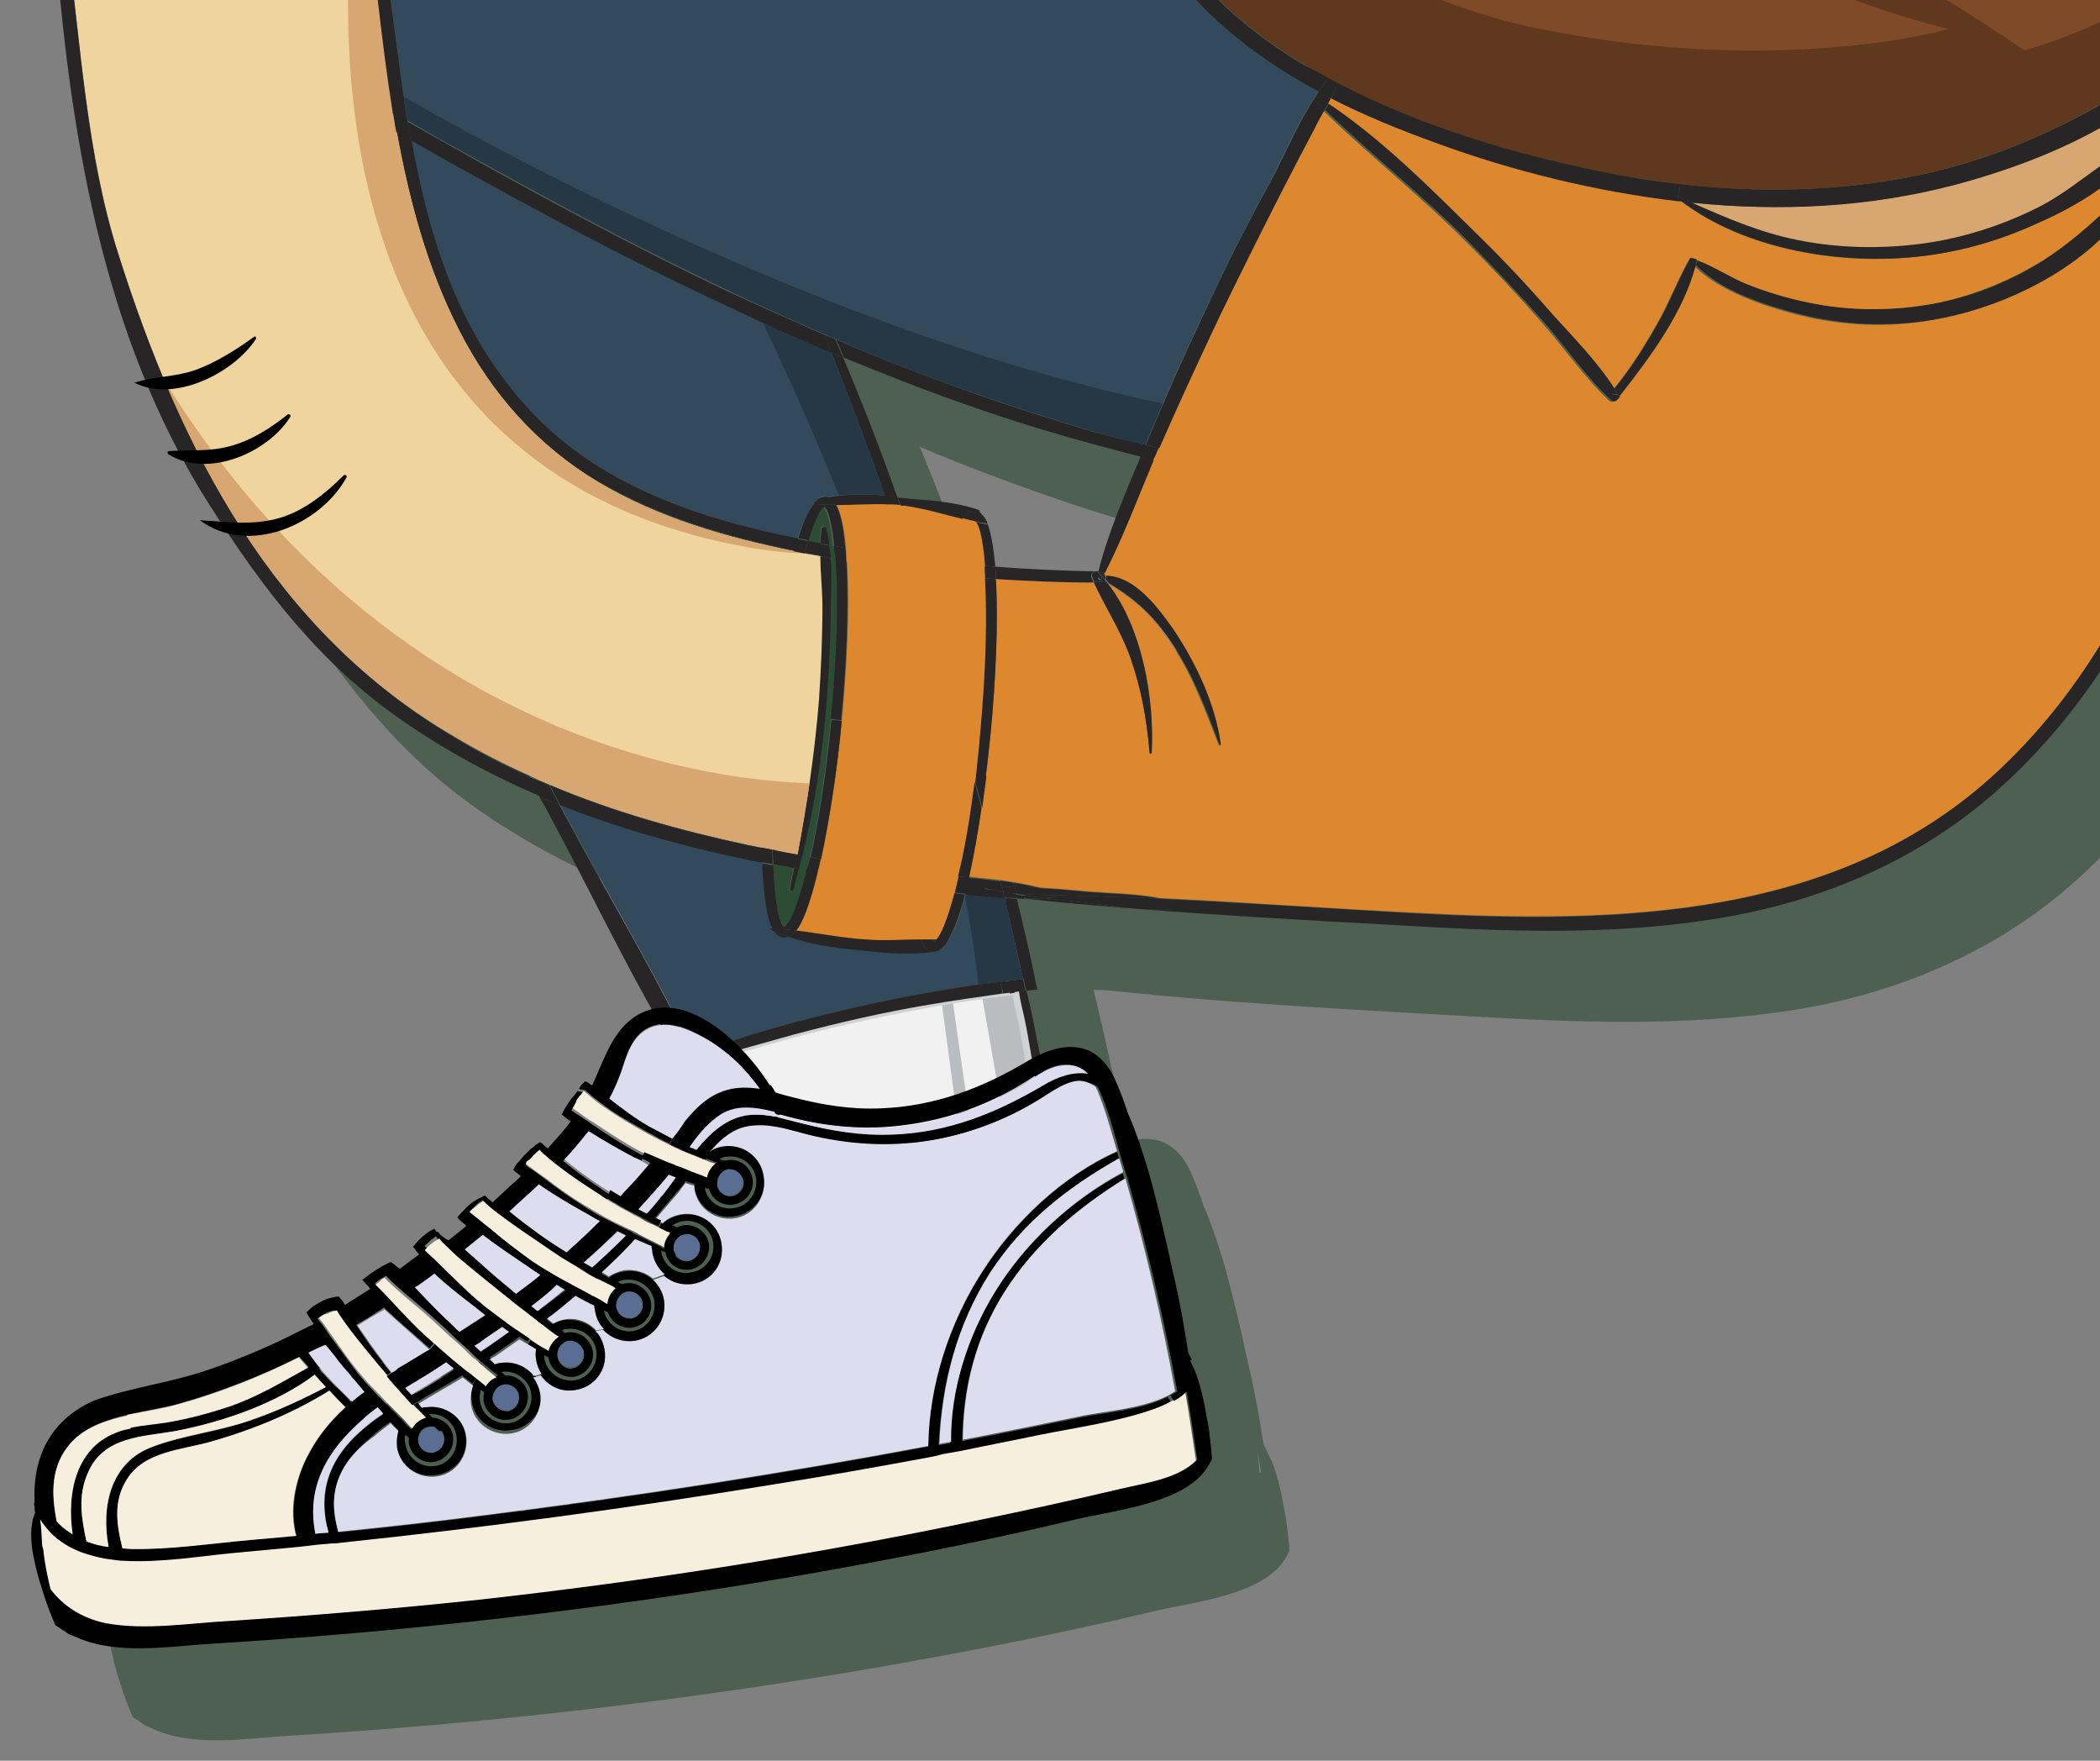 <svg version="1.1" xmlns="http://www.w3.org/2000/svg" xmlns:xlink="http://www.w3.org/1999/xlink" x="0px" y="0px"
	 viewBox="0 0 303.6 254.5" enable-background="new 0 0 303.6 254.5" xml:space="preserve">
<rect x="0" y="0" width="303.6" height="254.5" fill="#808080" stroke="none"/>
<g id="picnic-dude">
	<defs>
		<rect id="PDSVGID_1_" x="-2.8" y="-0.5" width="306.6" height="253.8"/>
	</defs>
	<clipPath id="PDSVGID_2_">
		<use xlink:href="#PDSVGID_1_"  overflow="visible"/>
	</clipPath>
	<g id="man" clip-path="url(#PDSVGID_2_)">
		<path opacity="0.6" fill="#2D4C34" d="M320,38.8c-0.6,0.5-1.1,1-1.6,1.5c0-0.9,0-1.9,0-2.8c0.7-0.7,1.2-1.5,1.7-2.4
			c0.3-0.4-0.2-0.8-0.6-0.6c-0.4,0.2-0.8,0.4-1.1,0.6c0-2-0.1-4.1-0.1-6.1c0-1.1,0-2.1-0.1-3.2c0-1.1,0-2.2-0.1-3.3
			c-0.1-6.3-0.2-12.5-0.4-18.8c0-1.3,0-2.7,0-4c0-0.9,0-1.8,0-2.7c-0.6-0.1-1.2-0.2-1.8-0.3c-36.9-5.4-74.5-4.6-111.7-4
			c-9.8,0.2-19.7,0.3-29.5,0.5c-0.4-1-0.9-2-1.3-2.9c-0.1-0.2-0.4-0.1-0.4,0.1c0,1,0.1,1.9,0.3,2.9C139.4-6,105.7-5.5,71.9-4.9
			c-2.5,0-5,0.1-7.4,0.1c-0.3-1.4-0.6-2.7-1-4.1c-0.1-0.3-0.6-0.2-0.5,0.1c0.2,1.3,0.4,2.6,0.6,4c-9.5,0.2-17.2,0.3-26.7,0.5
			C30.1-4.1,26.3-4.2,19.6-4c-0.2-1.4-0.4-2.9-0.6-4.3c-0.1-0.5-0.8-0.5-0.7,0c0,1.4,0.1,2.9,0.2,4.3c-0.8,0-1.6,0-2.3,0.1
			c-1.6-1.8-3.2-3.5-4.9-5.2c-0.5-0.5-1.2,0.2-0.8,0.8c1.2,1.5,2.5,3,3.7,4.5c0.7,0.8,1.3,1.6,1.9,2.4C17-0.3,17.9,0.8,18.8,2
			c1,13.3,2.5,26.8,5.3,39.8c3.4,15.6,8.6,30.6,17.2,44c7.8,12.1,16,23,27.8,31.2c6.3,4.4,13,8,20,11c0.3,0.5,0.6,1.1,0.9,1.6
			c5.1,9.6,10,19.5,15.4,29.1c-1.2,0.3-2.5,0.9-3.6,1.9c-2.5,2.3-3.6,5.9-5.1,9.1c-0.1-0.1-0.2-0.1-0.3-0.2
			c-0.2-0.2-0.4-0.3-0.7-0.4c-0.2,0.2-0.5,0.4-0.7,0.7c-0.1,0.1-0.2,0.2-0.3,0.4c-0.3,0.4-0.6,0.8-0.9,1.1c-0.2,0.3-0.5,0.7-0.8,1.2
			c-0.2,0.3-0.4,0.7-0.6,1.1c0.3,0.2,0.6,0.5,0.9,0.7c0.1,0.1,0.3,0.2,0.4,0.3c-1,1.4-2.2,2.6-3.3,3.9c-0.1-0.1-0.2-0.2-0.4-0.3
			c-0.2-0.2-0.4-0.4-0.7-0.6c-0.4,0.2-0.7,0.4-1,0.7c-0.6,0.4-1.1,1-1.5,1.4c-0.2,0.2-0.4,0.5-0.7,0.8c-0.3,0.3-0.5,0.7-0.7,1.1
			c0.3,0.3,0.6,0.5,1,0.8c0,0,0.1,0.1,0.1,0.1c-0.1,0.1-0.2,0.2-0.3,0.3c-0.3,0.3-0.6,0.6-0.9,0.8c-0.5,0.5-1.1,1-1.6,1.5
			c-0.4,0.4-0.9,0.8-1.3,1.2c-0.1-0.1-0.2-0.2-0.3-0.3c-0.3-0.2-0.5-0.4-0.8-0.7c-0.4,0.2-0.8,0.4-1.2,0.6c-0.7,0.4-1.4,1-2,1.7
			c-0.3,0.3-0.6,0.6-0.8,0.9c0.3,0.3,0.6,0.6,0.9,0.8c0.1,0.1,0.3,0.2,0.4,0.4c-0.8,0.7-1.7,1.4-2.6,2.1c-0.1-0.1-0.2-0.2-0.3-0.2
			c-0.3-0.2-0.6-0.4-0.9-0.7c-0.3,0.1-0.6,0.3-0.9,0.4c-0.9,0.4-1.6,1-2.3,1.7c-0.3,0.3-0.5,0.6-0.8,0.9c0.3,0.3,0.5,0.7,0.8,1
			c0,0,0.1,0.1,0.1,0.1c-0.9,0.7-1.9,1.4-2.8,2.1c-0.1-0.1-0.2-0.2-0.3-0.2c-0.3-0.3-0.7-0.6-1-0.8c-0.5,0.2-1,0.5-1.4,0.7
			c-0.1,0.1-0.2,0.1-0.3,0.2c-0.4,0.2-0.9,0.6-1.4,0.9c-0.3,0.3-0.7,0.5-1,0.8c0.3,0.3,0.6,0.7,0.9,1c0.1,0.1,0.2,0.2,0.2,0.3
			c-1.2,0.8-2.4,1.5-3.6,2.3c-0.1-0.1-0.2-0.2-0.2-0.3c-0.2-0.3-0.5-0.6-0.7-0.9c-0.4,0-0.8,0.1-1.2,0.2c-0.9,0.2-1.7,0.7-2.5,1.2
			c-0.4,0.3-0.7,0.6-1,0.9c0.2,0.4,0.5,0.8,0.8,1.3c0.1,0.1,0.2,0.2,0.2,0.4c-0.3,0.2-0.6,0.3-0.8,0.4c-0.5,0.3-1.1,0.5-1.6,0.8
			c-0.4,0.2-0.8,0.4-1.2,0.6c-3.9,1.9-8,3.6-12.2,5c-5.2,1.7-10.7,2.4-15.8,4.2c-6.6,2.3-8.9,8.1-8.6,14.1c-0.1,0.2-0.1,0.4,0,0.6
			c0,0,0,0.1,0,0.1c0,0.3,0,0.6,0.1,0.9c0,0-0.1,0.1-0.1,0.2c-0.1,0.2-0.1,0.4-0.2,0.7c-0.5,1.9-0.3,4.2,0.2,6.3
			c0.3,1.6,0.8,3.1,1.2,4.4c0.5,1.6,1.1,3.2,1.8,4.8c0.6,0.4,1.2,0.8,1.8,1.2c0.3,0.2,0.6,0.3,0.9,0.4c6,2.8,13.4,1.5,19.7,1.1
			c28-1.7,55.9-4.9,83.6-9.6c13.9-2.4,27.8-5.1,41.6-8.4c5-1.2,14.1-2.1,18.1-6.4c0.6-0.7,1.1-1.4,1.5-2.3c0-1.1-0.2-2.2-0.3-3.3
			c-0.1-0.9-0.2-1.7-0.4-2.5c-0.4-2.4-0.9-4.8-1.8-7.1c-0.1-0.2-0.2-0.4-0.3-0.6c-0.1-0.3-0.3-0.6-0.4-0.9c-0.2-0.3-0.3-0.6-0.5-0.9
			c-0.6-3.9-1.3-7.8-2.2-11.6c-1.1-5-2.3-10.4-3.8-15.5c-0.1-0.2-0.1-0.4-0.2-0.6c-0.2-0.7-0.5-1.5-0.7-2.2
			c-0.1-0.2-0.1-0.4-0.2-0.6c-0.5-1.4-1-2.8-1.6-4.1c0,0,0,0,0,0c-0.6-1.8-1.2-3.5-2-5.2c-2.4-4.9-6.4-5.3-10.5-3.5
			c-0.3-1.4-0.6-2.8-0.9-4.2c-0.3-1.7-0.7-3.3-1-5c0.5-0.1,1-0.1,1.5-0.2c-0.1-0.6-0.2-1.2-0.4-1.7c-0.6-3-1.3-5.9-2-8.9
			c-0.2-0.8-0.4-1.7-0.6-2.5c0.4,0,0.8,0,1.3,0c0,0,0,0,0.1,0c5.1,0.5,10.1,1,15.2,1.4c12.6,1,25.3,1.7,37.9,2.4
			c15.3,0.9,30.8,1.5,46-0.8c14.4-2.2,28-7.6,39.3-16.9c7.5-6.2,13.8-13.9,19-22.2c0.9-1.4,1.7-2.8,2.5-4.2c0-1.3,0-2.6,0-3.9
			c0-0.2,0-0.4,0-0.6c-0.2-12.6-0.3-25.1-0.5-37.7c-0.1-5.7-0.2-11.5-0.3-17.2c0.8-1.2,1.6-2.4,2.2-3.7
			C320.8,38.9,320.4,38.5,320,38.8z M18.2-1.5c0.1,0,0.2,0,0.3,0c0,0.1,0,0.3,0,0.4C18.5-1.2,18.4-1.3,18.2-1.5z M73.9,224.6
			c-2,0.3-4-1.1-4.3-3.1c-0.1-0.4-0.1-0.9,0-1.3c0.2,0.1,0.3,0.3,0.5,0.4c0,0.3,0,0.5,0,0.8c0.3,1.7,1.9,3,3.7,2.7
			c1.7-0.3,2.9-1.9,2.7-3.7c-0.2-1.5-1.5-2.6-3-2.7c-0.2-0.2-0.3-0.4-0.5-0.5c2-0.2,3.7,1.2,4,3.2C77.4,222.4,75.9,224.3,73.9,224.6
			z M84.7,218.5c-2,0.3-4-1.1-4.3-3.1c-0.1-0.6,0-1.2,0.1-1.7c0.2,0.1,0.3,0.2,0.5,0.3c-0.1,0.4-0.1,0.8-0.1,1.3
			c0.3,1.7,1.9,3,3.7,2.7c1.7-0.3,2.9-1.9,2.7-3.7c-0.2-1.6-1.7-2.8-3.3-2.7c-0.2-0.2-0.3-0.3-0.5-0.5c0,0,0,0,0,0
			c2-0.3,4,1.1,4.3,3.1C88.2,216.3,86.7,218.2,84.7,218.5z M182.3,212.7c-0.1,0.1-0.1,0.1-0.2,0.2c-0.1-1-0.2-2-0.3-3
			C182,210.8,182.1,211.7,182.3,212.7z M94,212.3c-2,0.3-4-1.1-4.3-3.1c0-0.2,0-0.3,0-0.5c0.2,0.1,0.4,0.2,0.6,0.3c0,0,0,0.1,0,0.1
			c0.3,1.7,1.9,2.9,3.7,2.7c1.7-0.3,3-1.9,2.7-3.7c-0.3-1.7-1.9-3-3.7-2.7c-0.1,0-0.2,0-0.3,0.1c-0.2-0.1-0.3-0.3-0.5-0.4
			c0.2-0.1,0.5-0.2,0.7-0.2c2.1-0.3,4,1.1,4.3,3.1C97.5,210.1,96.1,212,94,212.3z M102.5,205.2c-2,0.3-3.9-1-4.3-3
			c0.2,0.1,0.4,0.2,0.6,0.3c0.5,1.5,2,2.4,3.5,2.2c1.8-0.3,3-1.9,2.7-3.7c-0.3-1.7-1.9-3-3.7-2.7c-0.2,0-0.3,0.1-0.5,0.1
			c-0.2-0.1-0.4-0.2-0.6-0.3c0.3-0.1,0.6-0.3,1-0.3c2.1-0.3,4,1.1,4.3,3.1C106,202.9,104.6,204.9,102.5,205.2z M110.9,196.8
			c-2.1,0.3-4-1.1-4.3-3.1c0,0,0-0.1,0-0.1c0.2,0.1,0.4,0.1,0.6,0.2c0.3,1.7,1.9,2.8,3.6,2.5c1.7-0.3,2.9-1.9,2.7-3.7
			c-0.3-1.7-1.9-2.9-3.7-2.7c-0.4,0.1-0.7,0.2-1,0.3c-0.2-0.1-0.4-0.2-0.6-0.3c0.5-0.3,1-0.5,1.6-0.6c2-0.3,4,1.1,4.3,3.1
			C114.3,194.6,112.9,196.5,110.9,196.8z M117.1,187.5c-2,0.3-3.9-1-4.3-3c0.2,0.1,0.4,0.1,0.6,0.1c0.4,1.6,2,2.6,3.6,2.3
			c1.7-0.3,3-1.9,2.7-3.7c-0.3-1.8-1.9-3-3.7-2.7c-0.1,0-0.2,0-0.3,0.1c-0.3-0.1-0.5-0.2-0.8-0.3c0.3-0.1,0.6-0.3,1-0.3
			c2.1-0.3,4,1.1,4.3,3.1C120.6,185.2,119.2,187.2,117.1,187.5z M169.7,95.4c-4.9-0.1-9.9-0.4-14.8-0.7c-0.3-3.1-0.7-5-1.1-6.2
			c-0.3-0.8-0.7-1.2-1-1.5c0,0,0,0,0,0c-0.1-0.1-0.2-0.3-0.3-0.4c-3.2-1.1-6.9-1.5-10-1.8c-0.6-0.1-1.1-0.1-1.7-0.2
			c-2.5-6.7-5.1-13.4-7.8-20c5.9,2.5,12,4.8,18,6.9c6.2,2.2,12.5,4.1,18.8,5.8c2,0.5,4,1.1,6.1,1.6
			C173.6,84.3,171.2,89.8,169.7,95.4z"/>
		<g id="PDXMLID_27_">
			<path fill="#272525" d="M305.7,89.7c0,1.4,0,2.7,0,4.1c-5.1,8.3-11.4,15.9-19,22.2c-11.3,9.3-24.9,14.7-39.3,16.9
				c-15.2,2.4-30.7,1.7-46,0.8c-12.6-0.7-25.3-1.4-37.9-2.4v0c2.1,0.2,4.3,0.3,6.3,0.1c0.5,0,0.6-0.7,0.1-0.9
				c-0.8-0.2-1.5-0.4-2.3-0.6c12.2,0.6,24.3,1.4,36.5,2.1c29.8,1.6,61.8,1,84.9-20.7C295.9,104.8,301.3,97.5,305.7,89.7z"/>
			<path fill="#DD882F" d="M305.7,85.6c0,1.4,0,2.7,0,4.1c-4.4,7.8-9.8,15.1-16.6,21.5c-23,21.7-55.1,22.3-84.9,20.7
				c-12.2-0.6-24.3-1.5-36.5-2.1c-3.5-0.7-7.3-0.7-10.8-1c-2.1-0.2-4.3-0.4-6.4-0.5c-1.3-0.3-2.7-0.6-4-0.8
				c-0.6-0.1-1.2-0.2-1.9-0.3c-1.5-0.2-3-0.3-4.5-0.5c0.7-3.1,1.3-6.6,1.8-10c0.2-1.5,0.4-3,0.6-4.5c0.3-2.2,0.5-4.3,0.7-6.1
				c0.8-8.3,1.1-16.2,0.8-22.2c0-0.1,0-0.2,0-0.3c4.7,0.3,9.4,0.5,14.1,0.5c1.6,3.7,3.9,7,5.3,10.9c1.6,4.5,2.4,9,2.8,13.8
				c0,0.2,0.3,0.2,0.3,0c0.4-7.7-1.3-18-6.3-24.4c4,2.3,6.6,4.8,9.3,8.9c3,4.5,4.7,9.4,6.7,14.4c0,0.1,0.2,0.1,0.2,0
				c-0.8-5.9-3.6-11.8-7-16.6c-2.2-3.1-5.5-7.6-9.7-7.7c0-0.2-0.1-0.3-0.2-0.4c0,0,0,0,0,0c2.7-5.3,4.8-10.9,7.1-16.4
				c0.2-0.5,0.4-1,0.7-1.5c0-0.1,0.1-0.1,0.1-0.2c2.7-6.2,5.6-12.4,8.5-18.6c3-6.2,6.1-12.4,9.2-18.5c1.6-3.1,3.2-6.1,4.8-9.2
				c0.5-0.9,1-1.7,1.4-2.6c6.8,6.6,14.3,12.5,21,19.3c3.6,3.6,7.1,7.3,10.4,11.1c3.3,3.7,6.3,8.1,9.9,11.5c0.2,0.2,0.7,0.3,0.9,0
				c0.1-0.2,0.3-0.4,0.4-0.5c4.3-5.5,9.2-12.1,11-19c3.6,3.7,10.3,5.9,15,7.1c6.3,1.6,12.9,1.9,19.3,0.8c9-1.5,19.2-6.1,25.7-13.2
				c0,5.1,0.1,10.1,0.1,15.2C305.4,60.6,305.6,73.1,305.7,85.6z"/>
			<path fill="#272525" d="M305.2,29.7c0,1.1,0,2.2,0,3.3c-6.5,7.1-16.7,11.7-25.7,13.2c-6.4,1.1-13,0.8-19.3-0.8
				c-4.7-1.2-11.4-3.3-15-7.1c0.1-0.2,0.1-0.5,0.2-0.7c2.5,0.9,4.8,2.5,7.3,3.5c2.8,1.1,5.8,2,8.7,2.6c6.1,1.3,12.6,1.3,18.7,0.1
				c5.5-1.1,10.7-3.2,15.4-6.2C299.1,35.3,302.1,32.5,305.2,29.7z"/>
			<path fill="#DD882F" d="M305.1,26.9c0,0.9,0,1.8,0,2.8c-3,2.9-6.1,5.6-9.7,7.9c-4.7,2.9-10,5.1-15.4,6.2
				c-6.2,1.2-12.6,1.2-18.7-0.1c-3-0.6-5.9-1.5-8.7-2.6c-2.5-1-4.8-2.6-7.3-3.5c-0.3-0.1-0.6-0.2-0.9-0.3c0,0,0,0-0.1,0c0,0,0,0,0,0
				c-1.6,2.8-2.8,5.9-4.3,8.7c-2,3.6-4.1,7-6.7,10.2c-2.4-3.8-5.8-7.3-8.8-10.6c-3.5-4-7.2-7.8-10.9-11.6
				c-6.7-6.6-13.8-13.8-21.7-19.1c0.1-0.3,0.3-0.5,0.4-0.8c4.9,2.6,10.1,4.7,15.3,6.5c11.3,4,23.1,7,35,8.4c0.1,0,0.2,0,0.3,0
				c9.4,7.2,23.6,9.5,35.1,8c5.7-0.7,11.2-2.3,16.4-4.7c3.4-1.6,7.4-3.6,10.6-6.2C305.1,26.4,305.1,26.6,305.1,26.9z"/>
			<path fill="#272525" d="M305.1,23.7c0,0.8,0,1.6,0,2.4c-3.2,2.6-7.1,4.7-10.6,6.2c-5.2,2.4-10.7,4-16.4,4.7
				c-11.5,1.4-25.7-0.8-35.1-8c0.5,0.1,1.1,0.1,1.7,0.2c5,2.2,9.8,4.3,15.3,5.4c5.9,1.2,12.1,1.3,18.1,0.5
				c5.8-0.8,11.4-2.6,16.6-5.2c3.8-1.9,7-4.7,10.5-7C305.1,23.2,305.1,23.5,305.1,23.7z"/>
			<path fill="#D7A671" d="M305.1,17.6c0,1.8,0,3.6,0,5.4c-3.5,2.3-6.7,5.1-10.5,7c-5.2,2.6-10.8,4.4-16.6,5.2
				c-6,0.8-12.1,0.7-18.1-0.5c-5.5-1.1-10.3-3.2-15.3-5.4c12.7,1.3,25.6,0.6,38-2.6C290.3,24.6,298.1,21.7,305.1,17.6z"/>
			<path fill="#272525" d="M305,14.4c0,1.1,0,2.2,0,3.3c-6.9,4.1-14.8,7-22.3,9c-12.5,3.3-25.3,3.9-38,2.6c-0.7-0.3-1.3-0.6-2-0.9
				l0.2-1.8c11.3,1.3,22.9,1.1,34.1-1.2C287.3,23.3,296.3,19.4,305,14.4z"/>
			<g>
				<defs>
					<path id="PDXMLID_7_" d="M305,9.8c0,1.5,0,3,0,4.5c-8.7,5.1-17.8,9-28.1,11.1c-11.2,2.3-22.7,2.5-34.1,1.2c-4-0.5-8-1.1-11.9-1.9
						c-12.8-2.6-25.9-6.6-37.6-12.7c-0.4-0.2-0.9-0.5-1.3-0.7c-1.2-0.6-2.4-1.3-3.5-2c-6.2-3.7-11.9-8.3-16.5-13.9
						c-3.2-3.9-5.4-8.1-7.4-12.5c27.3-0.6,54.7-1.1,82-0.5c19.5,0.4,38.9,1.5,58.2,4.4c0,1.4,0,2.9,0,4.3C305-2.7,305,3.6,305,9.8z"
						/>
				</defs>
				<use xlink:href="#PDXMLID_7_"  overflow="visible" fill="#5F381E"/>
				<clipPath id="PDXMLID_2_">
					<use xlink:href="#PDXMLID_7_"  overflow="visible"/>
				</clipPath>
				<path clip-path="url(#PDXMLID_2_)" fill="#7E4A28" d="M163.7-31.8c0,0,24,29,59,36s59,0,59,0s-28-6.8-26-13.9s37,17,37,17
					s44-12.1,21-34.1s-46-57-46-57h-115L163.7-31.8z"/>
			</g>
			<path fill="#272525" d="M245.3,37.5c0,0.2-0.1,0.5-0.2,0.7c-0.3-0.3-0.5-0.6-0.8-0.9c0,0,0,0,0,0c0,0,0,0,0,0c0,0,0,0,0.1,0
				C244.8,37.3,245.1,37.4,245.3,37.5z"/>
			<path fill="#272525" d="M244.4,37.3c0.2,0.3,0.5,0.6,0.8,0.9c-1.8,7-6.7,13.5-11,19l-0.3-0.2c-0.2-0.3-0.3-0.5-0.5-0.8
				c2.6-3.2,4.7-6.6,6.7-10.2C241.6,43.2,242.8,40.1,244.4,37.3C244.4,37.3,244.4,37.3,244.4,37.3z"/>
			<path fill="#272525" d="M242.7,28.4c0.7,0.3,1.3,0.6,2,0.9c-0.5-0.1-1.1-0.1-1.7-0.2c-0.2-0.1-0.4-0.3-0.5-0.4
				C242.3,28.5,242.5,28.3,242.7,28.4z"/>
			<path fill="#272525" d="M243,29.1c-0.1,0-0.2,0-0.3,0c-11.9-1.4-23.8-4.3-35-8.4c-5.2-1.9-10.4-4-15.3-6.5c0.4-0.7,0.7-1.5,1-2.2
				c11.7,6.1,24.8,10.1,37.6,12.7c3.9,0.8,7.9,1.5,11.9,1.9l-0.2,1.8c-0.2-0.1-0.4,0.1-0.2,0.3C242.7,28.8,242.8,28.9,243,29.1z"/>
			<path fill="#272525" d="M234.2,57.3c-0.1,0.2-0.3,0.4-0.4,0.5c-0.2,0.3-0.7,0.2-0.9,0c-3.7-3.4-6.6-7.8-9.9-11.5
				c-3.4-3.8-6.9-7.5-10.4-11.1c-6.7-6.8-14.2-12.7-21-19.3c0.2-0.3,0.3-0.6,0.5-0.9c7.9,5.3,15,12.5,21.7,19.1
				c3.8,3.7,7.4,7.6,10.9,11.6c3,3.3,6.4,6.8,8.8,10.6c-0.2,0.2-0.4,0.5-0.5,0.7c0.3,0,0.7,0.1,1,0.1L234.2,57.3z"/>
			<path fill="#272525" d="M233.9,57c-0.3,0-0.7-0.1-1-0.1c0.2-0.2,0.4-0.4,0.5-0.7C233.5,56.5,233.7,56.8,233.9,57z"/>
			<path fill="#272525" d="M192.1,11.3c0.4,0.2,0.9,0.5,1.3,0.7c-0.3,0.8-0.6,1.5-1,2.2c-0.6-0.3-1.2-0.6-1.8-0.9
				C191.1,12.6,191.6,11.9,192.1,11.3z"/>
			<path fill="#272525" d="M192.4,14.2c-0.1,0.3-0.3,0.5-0.4,0.8c-0.5-0.3-1-0.6-1.5-1c-0.2-0.1-0.4,0-0.4,0.1l0,0
				c0.2-0.3,0.4-0.6,0.6-0.9C191.2,13.6,191.8,13.9,192.4,14.2z"/>
			<path fill="#272525" d="M192,15c-0.2,0.3-0.3,0.6-0.5,0.9c-0.5-0.4-0.9-0.9-1.4-1.4c-0.1-0.1-0.1-0.3,0-0.4
				c0.1-0.1,0.3-0.2,0.4-0.1C191,14.3,191.5,14.6,192,15z"/>
			<path fill="#272525" d="M190.1,14.5c0.5,0.5,0.9,0.9,1.4,1.4c-0.5,0.9-1,1.7-1.4,2.6c-1.6,3-3.2,6.1-4.8,9.2
				c-3.1,6.1-6.2,12.3-9.2,18.5c-2.9,6.2-5.8,12.4-8.5,18.6c-0.6-0.1-1.3-0.3-1.9-0.5c0.1-0.3,0.2-0.5,0.3-0.8
				c2.5-6,5.1-11.9,7.9-17.8c3-6.5,6.2-12.9,9.6-19.1c2.1-3.8,4-8.5,6.6-12.5l0,0C189.9,14.2,189.9,14.4,190.1,14.5z"/>
			<path fill="#272525" d="M192.1,11.3c-0.5,0.6-1,1.3-1.5,2c-4.9-2.7-9.6-5.8-13.8-9.5c-5.9-5.3-12-12.7-14.2-20.8c0.7,0,1.4,0,2,0
				c2,4.4,4.2,8.6,7.4,12.5c4.6,5.6,10.3,10.2,16.5,13.9C189.7,10,190.9,10.6,192.1,11.3z"/>
			<g>
				<defs>
					<path id="PDXMLID_3_" d="M190.6,13.2c-0.2,0.3-0.4,0.6-0.6,0.9c-2.6,3.9-4.6,8.7-6.6,12.5c-3.4,6.3-6.6,12.7-9.6,19.1
						c-2.8,5.9-5.4,11.8-7.9,17.8c-0.1,0.3-0.2,0.5-0.3,0.8c-2.6-0.6-5.2-1.2-7.7-2c-5.8-1.7-11.7-3.6-17.4-5.6
						c-6.6-2.3-13.2-4.9-19.7-7.7c-0.5-0.2-1.1-0.5-1.6-0.7c-5-2.2-10-4.4-14.9-6.8c-11.5-5.5-22.8-11.5-34-17.7
						c-3.8-2.1-7.6-4.2-11.4-6.4C57.2,6.7,56.2-4.5,54-15.1c21.3-0.3,42.7-0.7,64-1c14.9-0.2,29.7-0.6,44.6-0.9
						c2.1,8.1,8.2,15.5,14.2,20.8C181,7.5,185.7,10.6,190.6,13.2z"/>
				</defs>
				<use xlink:href="#PDXMLID_3_"  overflow="visible" fill="#334A5D"/>
				<clipPath id="PDXMLID_9_">
					<use xlink:href="#PDXMLID_3_"  overflow="visible"/>
				</clipPath>
				<path clip-path="url(#PDXMLID_9_)" fill="#263846" d="M53.1,10.9c0,0,68.7,42,130,50s-24.4,21.7-24.4,21.7L64.4,43.7l-34-26.8
					L53.1,10.9z"/>
			</g>
			<path fill="#272525" d="M176.5,107.6c0,0.1-0.2,0.1-0.2,0c-1.9-5-3.7-9.9-6.7-14.4c-2.7-4.1-5.4-6.6-9.3-8.9
				c-0.1-0.2-0.3-0.4-0.5-0.6c0.1-0.1,0.1-0.3,0.1-0.5c4.2,0.1,7.5,4.6,9.7,7.7C172.9,95.8,175.7,101.7,176.5,107.6z"/>
			<path fill="#272525" d="M170,130.5c0.5,0.1,0.4,0.8-0.1,0.9c-2,0.2-4.1,0.1-6.3-0.1c-2.8-0.3-5.6-0.7-8.2-1
				c-1.4-0.1-2.9-0.3-4.3-0.5c0.4,0,0.9-0.1,1.3-0.1c0.2,0,0.3-0.2,0.4-0.3c5,0.1,10,0.3,15,0.5C168.5,130.1,169.3,130.3,170,130.5z
				"/>
			<path fill="#272525" d="M167.5,64.8c0,0.1-0.1,0.1-0.1,0.2c-0.2,0.5-0.4,1-0.7,1.5c-0.6-0.1-1.3-0.3-1.9-0.5
				c0.2-0.6,0.5-1.1,0.7-1.7C166.2,64.5,166.8,64.6,167.5,64.8z"/>
			<path fill="#272525" d="M164.9,66c0.6,0.2,1.3,0.3,1.9,0.5c-2.3,5.5-4.4,11.1-7.1,16.4c-0.1-0.1-0.3-0.2-0.5-0.3
				c-0.1,0-0.3,0-0.4,0C160.2,77,162.6,71.5,164.9,66z"/>
			<path fill="#272525" d="M160.2,84.4c5,6.4,6.7,16.8,6.3,24.4c0,0.2-0.3,0.2-0.3,0c-0.4-4.7-1.2-9.3-2.8-13.8
				c-1.4-3.9-3.6-7.2-5.3-10.9c0.3,0,0.7,0,1,0c0.2,0,0.3,0,0.4-0.1C159.8,84.1,160,84.3,160.2,84.4z"/>
			<path fill="#272525" d="M165.6,64.3c-0.2,0.6-0.5,1.1-0.7,1.7c-2.1-0.5-4.1-1.1-6.1-1.6c-6.3-1.7-12.6-3.6-18.8-5.8
				c-6.1-2.1-12.1-4.5-18-6.9c-0.4-0.9-0.7-1.8-1.1-2.6c6.5,2.8,13,5.3,19.7,7.7c5.7,2,11.6,3.9,17.4,5.6
				C160.4,63.1,163,63.7,165.6,64.3z"/>
			<path fill="#272525" d="M156.9,128.9c3.5,0.3,7.3,0.3,10.8,1c-5-0.2-10-0.4-15-0.5c0.1-0.2,0-0.4-0.3-0.5c-0.7-0.2-1.3-0.4-2-0.5
				C152.7,128.5,154.8,128.7,156.9,128.9z"/>
			<path fill="#272525" d="M163.6,131.3L163.6,131.3c-5.1-0.4-10.2-0.8-15.2-1.4c0,0-0.1,0-0.1,0c0.9,0,1.8,0,2.7-0.1
				c1.5,0.2,2.9,0.3,4.3,0.5C158,130.6,160.8,131,163.6,131.3z"/>
			<path fill="#272525" d="M160.2,84.4c-0.2-0.1-0.4-0.3-0.7-0.4c0.1-0.1,0.1-0.1,0.2-0.2C159.9,84,160.1,84.2,160.2,84.4z"/>
			<path fill="#272525" d="M159.8,83.3c0,0.2,0,0.3-0.1,0.5c-0.1-0.1-0.2-0.3-0.3-0.4c0,0,0-0.1,0-0.1h0
				C159.6,83.3,159.7,83.3,159.8,83.3z"/>
			<path fill="#272525" d="M159.8,83.3c-0.1,0-0.3,0-0.4,0c0.1-0.1,0.1-0.3,0.2-0.4C159.7,83,159.8,83.2,159.8,83.3z"/>
			<path fill="#272525" d="M159.4,83.4c0.1,0.1,0.2,0.3,0.3,0.4c0,0.1-0.1,0.2-0.2,0.2c-0.1-0.1-0.2-0.1-0.4-0.2
				C159.2,83.7,159.3,83.5,159.4,83.4z"/>
			<path fill="#272525" d="M159.6,82.9C159.6,82.9,159.6,82.9,159.6,82.9c-0.1,0.1-0.1,0.3-0.2,0.4h0c0,0-0.1,0-0.1,0
				c-0.1-0.2-0.3-0.3-0.4-0.5c-0.1-0.1-0.1-0.1-0.2-0.1c0,0,0-0.1,0-0.1c0.1,0,0.3,0,0.4,0C159.3,82.6,159.5,82.7,159.6,82.9z"/>
			<path fill="#272525" d="M159.2,83.8c0.1,0.1,0.2,0.1,0.4,0.2c-0.1,0.1-0.3,0.1-0.4,0.1c-0.3,0-0.7,0-1,0
				c-0.1-0.2-0.2-0.4-0.3-0.7c-0.2-0.5,0.4-1,0.9-0.8c-0.1,0.3-0.1,0.6-0.2,0.8C158.4,84,158.9,84.2,159.2,83.8
				C159.2,83.8,159.2,83.8,159.2,83.8L159.2,83.8z"/>
			<path fill="#272525" d="M159.4,83.3C159.4,83.3,159.4,83.4,159.4,83.3c-0.1,0.1-0.1,0-0.1,0C159.4,83.3,159.4,83.3,159.4,83.3z"
				/>
			<path fill="#272525" d="M159.3,83.3C159.3,83.3,159.4,83.4,159.3,83.3c0,0.2-0.1,0.4-0.1,0.5h0c-0.1-0.1-0.2-0.1-0.3-0.2
				c-0.2-0.1-0.1-0.3,0.1-0.3C159,83.3,159.2,83.3,159.3,83.3z"/>
			<path fill="#272525" d="M158.9,82.9c0.1,0.1,0.3,0.3,0.4,0.5c-0.1,0-0.3,0-0.4,0c-0.1,0-0.2,0.2-0.1,0.3c0.1,0.1,0.2,0.1,0.3,0.2
				c0,0,0,0,0,0c-0.2,0.4-0.8,0.1-0.7-0.3c0.1-0.3,0.1-0.6,0.2-0.8C158.7,82.7,158.8,82.8,158.9,82.9z"/>
			<path fill="#272525" d="M158.7,82.6C158.7,82.6,158.7,82.7,158.7,82.6c-0.5-0.1-1.1,0.3-0.9,0.9c0.1,0.2,0.2,0.4,0.3,0.7
				c-4.7,0-9.4-0.2-14.1-0.5c0-0.6-0.1-1.2-0.1-1.8C148.8,82.3,153.8,82.5,158.7,82.6z"/>
			<path fill="#272525" d="M153,155.2c0.8-0.4,1.4,0.7,0.7,1.1c-0.7,0.5-1.5,1-2.3,1.5c-0.1-0.6-0.2-1.1-0.3-1.7
				C151.7,155.8,152.4,155.5,153,155.2z"/>
			<path fill="#272525" d="M152.5,128.9c0.3,0.1,0.3,0.3,0.3,0.5c-1.4,0-2.9-0.1-4.3-0.1c-0.1,0-0.2,0-0.2,0.1
				c-0.4-0.1-0.8-0.1-1.3-0.2c-0.1-0.3-0.2-0.7-0.3-1c1.3,0,2.6,0.1,3.9,0.2C151.2,128.5,151.8,128.7,152.5,128.9z"/>
			<path fill="#272525" d="M152.8,129.4c0,0.1-0.2,0.3-0.4,0.3c-0.4,0-0.9,0.1-1.3,0.1c-1-0.1-1.9-0.2-2.9-0.4
				c0-0.1,0.1-0.1,0.2-0.1C149.9,129.3,151.3,129.4,152.8,129.4z"/>
			<path fill="#272525" d="M151.9,162.9c0,0.6-0.8,0.6-0.9,0.1c-0.5-1.4-0.9-2.8-1.2-4.2c0.6-0.3,1.1-0.7,1.6-1
				C151.7,159.5,151.8,161.2,151.9,162.9z"/>
			<path fill="#272525" d="M151.1,156.1c0.1,0.6,0.2,1.1,0.3,1.7c-0.5,0.3-1.1,0.7-1.6,1c-0.1-0.6-0.3-1.2-0.4-1.8
				C149.9,156.7,150.5,156.4,151.1,156.1z"/>
			<path fill="#272525" d="M149.5,148.2c0.5,2.6,1.1,5.3,1.6,7.9c-0.6,0.3-1.2,0.6-1.8,0.9c-0.7-3.3-1.1-6.6-1.8-9.8
				c-0.3-1.3-0.5-2.6-0.8-3.8c0.5-0.1,1-0.1,1.5-0.2c0.1,0,0.1,0,0.2,0C148.8,144.9,149.2,146.5,149.5,148.2z"/>
			<path fill="#272525" d="M149.6,141.3c0.1,0.6,0.2,1.1,0.4,1.7c-0.5,0.1-1,0.1-1.5,0.2c0-0.1,0-0.1,0-0.2c-0.1,0-0.1,0-0.2,0
				c-0.1-0.5-0.2-1-0.3-1.6C148.5,141.4,149.1,141.3,149.6,141.3z"/>
			<path fill="#272525" d="M149.6,141.3c-0.6,0.1-1.2,0.1-1.7,0.2c-0.7-3.4-1.5-6.7-2.3-10.1c-0.1-0.5-0.3-1.1-0.4-1.6
				c0.6,0,1.2,0.1,1.8,0.1c0.2,0.8,0.4,1.7,0.6,2.5C148.3,135.3,149,138.3,149.6,141.3z"/>
			<path fill="#272525" d="M149.4,157c0.1,0.6,0.3,1.2,0.4,1.8c-7,4.2-15,7.6-22.9,8.3c-4.4,0.4-8.9-0.1-13.1-1.7
				c-1.8-0.7-3.4-1.6-5-2.8c-0.8-0.5-1.4-1.2-2.2-1.8c-0.9-0.9-1.9-1.6-3.1-2c-0.1-0.1-0.3-0.2-0.4-0.3c-0.2-0.4-0.3-0.8-0.5-1.1
				c3.4,0.9,6.5,4.4,9.4,5.9C125,170,137.7,163,149.4,157z"/>
			<path fill="#272525" d="M151.1,129.8c-0.9,0.1-1.8,0.1-2.7,0.1c-0.2-0.1-0.3-0.3-0.2-0.5C149.1,129.6,150.1,129.7,151.1,129.8z"
				/>
			<g>
				<defs>
					<path id="PDXMLID_8_" d="M147.6,147.2c0.7,3.2,1.1,6.5,1.8,9.8c-11.7,6-24.4,13-37.4,6.3c-2.9-1.5-5.9-5-9.4-5.9
						c-0.5-1.3-1.1-2.5-1.7-3.8c1.9-0.4,3.8-1.3,5.5-1.8c2.8-0.8,5.7-1.6,8.6-2.4c6.4-1.7,13-3.1,19.5-4.3c3.5-0.6,7.1-1.2,10.6-1.6
						c0.3,0,0.7-0.1,1-0.1c0.2,0,0.5-0.1,0.7-0.1C147,144.7,147.3,145.9,147.6,147.2z"/>
				</defs>
				<use xlink:href="#PDXMLID_8_"  overflow="visible" fill="#F1F1F2"/>
				<clipPath id="PDXMLID_10_">
					<use xlink:href="#PDXMLID_8_"  overflow="visible"/>
				</clipPath>
				<polyline clip-path="url(#PDXMLID_10_)" fill="#BBBCBF" points="141.2,139.6 146.7,170.9 159.4,162.1 151.9,134.8 141.2,139.6
									"/>
				<polyline clip-path="url(#PDXMLID_10_)" fill="#BBBCBF" points="135.7,141.6 139.5,169.9 140.8,166.1 137,139.6 134.7,143.4
					137,137.8 				"/>
				<use xlink:href="#PDXMLID_8_"  overflow="visible" fill="none" stroke="#D0D1D3" stroke-miterlimit="10"/>
			</g>
			<path fill="#272525" d="M148.5,143.2c-0.1,0-0.1,0-0.2,0c0-0.1,0-0.1,0-0.2c0.1,0,0.1,0,0.2,0
				C148.4,143.1,148.5,143.1,148.5,143.2z"/>
			<path fill="#272525" d="M148.3,129.9c-0.4,0-0.8,0-1.3,0c0-0.2-0.1-0.4-0.1-0.6c0.4,0.1,0.8,0.1,1.3,0.2
				C148.1,129.6,148.1,129.8,148.3,129.9z"/>
			<path fill="#272525" d="M148.2,143c0,0.1,0,0.1,0,0.2c-0.5,0.1-1,0.1-1.5,0.2c0-0.1,0-0.1,0-0.2
				C147.2,143.1,147.7,143.1,148.2,143z"/>
			<path fill="#272525" d="M147.9,141.5c0.1,0.5,0.2,1,0.3,1.6c-0.5,0.1-1,0.1-1.5,0.2c0,0.1,0,0.1,0,0.2c-0.2,0-0.5,0.1-0.7,0.1
				c-0.2-0.6-0.5-1.1-0.7-1.7C146.2,141.7,147,141.6,147.9,141.5z"/>
			<path fill="#272525" d="M146.5,127.6c1.4,0.2,2.7,0.5,4,0.8c-1.3-0.1-2.6-0.1-3.9-0.2C146.6,128,146.6,127.8,146.5,127.6z"/>
			<path fill="#272525" d="M146.9,129.2c0,0.2,0.1,0.4,0.1,0.6c-0.6,0-1.2,0-1.8-0.1c-0.1-0.3-0.1-0.6-0.2-0.9
				C145.7,129,146.3,129.1,146.9,129.2z"/>
			<path fill="#272525" d="M146.7,128.2c0.1,0.3,0.2,0.7,0.3,1c-0.6-0.1-1.3-0.2-1.9-0.3c-0.1-0.2-0.1-0.5-0.2-0.7
				C145.5,128.2,146.1,128.2,146.7,128.2z"/>
			<g>
				<defs>
					<path id="PDXMLID_5_" d="M145.6,131.4c0.8,3.3,1.5,6.7,2.3,10.1c-0.9,0.1-1.8,0.2-2.6,0.3c-0.2,0-0.4,0-0.7,0.1
						c-3.3,0.4-6.6,0.9-9.9,1.5c-6.8,1.2-13.6,2.7-20.2,4.5c-3.3,0.9-6.6,1.9-9.9,3c-1.4,0.5-2.9,0.8-4.3,1.4
						c-5-10.6-11.1-20.7-16.6-31c-0.9-1.7-1.8-3.3-2.7-5c6.2,2.4,12.5,4.4,18.9,6c3.4,0.9,6.9,1.6,10.3,2.3c0,0.2,0,0.5,0,0.7
						c0.3,5,0.8,7.5,1.5,8.8c-0.1,0-0.2,0-0.3,0c-0.1,0-0.1,0.1,0,0.1c0.2,0.1,0.4,0.2,0.6,0.3c0.4,0.7,0.9,0.9,1.4,0.9
						c0.1,0,0.1,0,0.2,0c0.2,0,0.3,0,0.5-0.1c3.1,1.1,6.6,1.5,9.8,1.9c3.4,0.3,7.4,0.8,11,0.3c0,0,0.1,0,0.1,0c0,0,0.1,0,0.1,0
						c0.2,0,0.4-0.1,0.7-0.2c0.5-0.2,0.9-0.8,1.4-1.5c0.9-1.5,1.7-3.8,2.5-6.7c1.9,0.2,3.8,0.4,5.7,0.5
						C145.4,130.3,145.5,130.9,145.6,131.4z"/>
				</defs>
				<use xlink:href="#PDXMLID_5_"  overflow="visible" fill="#334A5D"/>
				<clipPath id="PDXMLID_11_">
					<use xlink:href="#PDXMLID_5_"  overflow="visible"/>
				</clipPath>
				<path clip-path="url(#PDXMLID_11_)" fill="#263846" d="M110.4,46.9c0,0,27.7,56.3,31.3,98s17.7-2.2,17.7-2.2L134.9,24.9
					L110.4,46.9z"/>
			</g>
			<path fill="#272525" d="M146.5,127.6c0,0.2,0.1,0.4,0.1,0.6c-0.6,0-1.2,0-1.8,0c-0.1-0.3-0.1-0.6-0.2-0.9
				C145.3,127.4,145.9,127.5,146.5,127.6z"/>
			<path fill="#272525" d="M146,143.5c-0.3,0-0.7,0.1-1,0.1c-0.1-0.6-0.3-1.2-0.4-1.7c0.2,0,0.4-0.1,0.7-0.1
				C145.5,142.3,145.8,142.9,146,143.5z"/>
			<path fill="#272525" d="M145,128.9c0.1,0.3,0.1,0.6,0.2,0.9c-1.9-0.1-3.8-0.3-5.7-0.5c0.2-0.8,0.4-1.6,0.6-2.4
				c1.5,0.1,3,0.3,4.5,0.5c0.1,0.3,0.1,0.6,0.2,0.9c-0.8,0-1.6,0-2.4,0.1c-0.1,0-0.1,0.1,0,0.1C143.3,128.6,144.2,128.7,145,128.9z"
				/>
			<path fill="#272525" d="M144.9,128.2c0.1,0.2,0.1,0.5,0.2,0.7c-0.9-0.2-1.8-0.3-2.6-0.5c-0.1,0-0.1-0.1,0-0.1
				C143.2,128.2,144,128.2,144.9,128.2z"/>
			<path fill="#272525" d="M144.6,141.9c0.1,0.6,0.3,1.2,0.4,1.7c-3.5,0.5-7.1,1-10.6,1.6c-6.6,1.1-13.1,2.6-19.5,4.3
				c-2.9,0.8-5.7,1.6-8.6,2.4c-1.7,0.5-3.6,1.4-5.5,1.8c-0.2-0.5-0.4-0.9-0.6-1.4c1.4-0.6,2.9-1,4.3-1.4c3.3-1.1,6.6-2.1,9.9-3
				c6.7-1.8,13.4-3.3,20.2-4.5C138,142.8,141.3,142.3,144.6,141.9z"/>
			<path fill="#272525" d="M144,84c0.3,6,0,13.9-0.8,22.2c-0.2,1.8-0.4,3.9-0.7,6.1c-0.4-1.3-0.7-2.7-1.1-4c0.1-0.7,0.2-1.5,0.2-2.2
				c0.9-9.8,1-17.3,0.7-22.5c0.5,0,1.1,0.1,1.6,0.1C144,83.8,144,83.9,144,84z"/>
			<path fill="#272525" d="M144,83.7c-0.5,0-1.1-0.1-1.6-0.1c0-0.6-0.1-1.2-0.1-1.8c0.5,0,1.1,0.1,1.6,0.1
				C143.9,82.4,144,83,144,83.7z"/>
			<path fill="#272525" d="M143.9,81.9c-0.5,0-1.1-0.1-1.6-0.1c-0.3-3.9-0.9-6.1-1.5-6.3l0-0.1c0.7,0.1,1.3,0.3,2,0.4
				C143.2,76.8,143.6,78.8,143.9,81.9z"/>
			<path fill="#272525" d="M141.5,108.3c0.4,1.3,0.7,2.7,1.1,4c-0.2,1.5-0.4,3-0.6,4.5c-0.3-1.3-0.7-2.6-1-3.8
				C141.1,111.5,141.3,109.9,141.5,108.3z"/>
			<path fill="#DD882F" d="M142.4,83.6c0.3,5.2,0.2,12.7-0.7,22.5c-0.1,0.8-0.1,1.5-0.2,2.2c-0.2,1.6-0.3,3.2-0.5,4.7
				c-0.7,5.6-1.5,10.2-2.4,13.7c-0.2,0.9-0.4,1.6-0.6,2.4c-1,3.7-1.9,6-2.6,6.7c-0.2,0-0.4,0-0.6,0c-0.6,0-1.1,0-1.7,0
				c-2.6,0-5.2,0.3-7.8,0.1c-3.4-0.2-6.8-0.9-10.2-1.3v0c0.9-1.2,1.9-3.6,3.1-8.4c0,0,0,0,0,0c0.2-0.6,0.3-1.3,0.5-2
				c1.2-5.6,2.3-12.5,3-20c0.8-8.3,1.1-16.2,0.8-22.2c0-0.3,0-0.6-0.1-0.9c0-0.7-0.1-1.3-0.1-1.9c-0.3-3.4-0.8-5.2-1.4-6.3
				c2.5,0,5-0.1,7.6-0.1c0.6,0,1.2,0.1,1.8,0.1c0.2,0,0.4,0,0.6,0c2.8,0.3,5.6,1.2,8.3,1.9c0.6,0.1,1.1,0.3,1.7,0.4l0,0.1
				c0.6,0.2,1.2,2.4,1.5,6.3C142.3,82.3,142.4,82.9,142.4,83.6z"/>
			<path fill="#272525" d="M141.8,74.2c0.3,0.3,0.7,0.7,1,1.5c-0.7-0.1-1.3-0.2-2-0.4c-0.6-0.1-1.1-0.3-1.7-0.4
				c0.7-0.9,1.3-1.1,1.9-1.1c0.1,0,0.1,0,0.2,0c0,0,0.1,0,0.1,0c0,0,0,0,0.1,0C141.5,74,141.6,74,141.8,74.2
				C141.8,74.1,141.8,74.1,141.8,74.2z"/>
			<path fill="#272525" d="M140.9,113c0.3,1.3,0.7,2.6,1,3.8c-0.5,3.4-1.1,6.9-1.8,10c-0.5,0-1-0.1-1.6-0.1
				C139.4,123.1,140.2,118.5,140.9,113z"/>
			<path fill="#272525" d="M141.5,73.7c0.1,0.1,0.2,0.3,0.3,0.4c-0.1-0.1-0.3-0.2-0.4-0.2c0,0,0,0-0.1,0c0,0-0.1,0-0.1,0
				c-0.1,0-0.1,0-0.2,0c-0.5-0.1-1.2,0.1-1.9,1.1c-2.8-0.7-5.5-1.5-8.3-1.9c-0.2,0-0.4,0-0.6,0c-0.1-0.4-0.3-0.8-0.4-1.2
				c0.6,0.1,1.2,0.1,1.7,0.2C134.6,72.3,138.3,72.6,141.5,73.7z"/>
			<path fill="#272525" d="M141.8,74.1c-0.1-0.1-0.3-0.2-0.4-0.2C141.5,74,141.6,74,141.8,74.1z"/>
			<path fill="#272525" d="M141.3,73.9c0,0-0.1,0-0.1,0C141.2,73.9,141.3,73.9,141.3,73.9z"/>
			<path fill="#272525" d="M138.6,126.7c0.5,0,1,0.1,1.6,0.1c-0.2,0.8-0.4,1.7-0.6,2.4c-0.5-0.1-1-0.1-1.5-0.2
				C138.2,128.3,138.4,127.5,138.6,126.7z"/>
			<path fill="#272525" d="M138,129.1c0.5,0.1,1,0.1,1.5,0.2c-0.7,2.8-1.6,5.2-2.5,6.7c-0.5-0.1-1.1-0.1-1.7-0.1
				C136.1,135.1,137,132.8,138,129.1z"/>
			<path fill="#272525" d="M135.4,135.8c0.6,0,1.1,0.1,1.7,0.1c-0.4,0.7-0.9,1.2-1.4,1.5c-0.3,0.1-0.6,0.1-0.9,0.2
				c-0.6-0.1-1.2-0.5-1.7-1.8c0.6,0,1.1,0,1.7,0c0.1,0.1,0.2,0.2,0.3,0.3C135.1,136,135.3,135.9,135.4,135.8z"/>
			<path fill="#272525" d="M134.8,135.8c0.2,0,0.4,0,0.6,0c-0.1,0.1-0.2,0.2-0.3,0.2C135,136,134.9,135.9,134.8,135.8z"/>
			<path fill="#272525" d="M134.7,137.6c0.3,0,0.6-0.1,0.9-0.2c-0.2,0.1-0.4,0.2-0.7,0.2c0,0-0.1,0-0.1,0
				C134.8,137.6,134.8,137.6,134.7,137.6z"/>
			<path fill="#272525" d="M133.1,135.8c0.5,1.3,1.1,1.7,1.7,1.8c-3.6,0.5-7.6,0.1-11-0.3c-3.3-0.3-6.7-0.8-9.8-1.9
				c0.3-0.1,0.7-0.4,1.1-0.9c3.4,0.4,6.8,1.1,10.2,1.3C127.8,136,130.5,135.8,133.1,135.8z"/>
			<path fill="#272525" d="M129.7,71.8c0.2,0.4,0.3,0.8,0.4,1.2c-0.6-0.1-1.2-0.1-1.8-0.1c-0.1-0.4-0.3-0.9-0.5-1.3
				C128.5,71.6,129.1,71.7,129.7,71.8z"/>
			<path fill="#272525" d="M129.7,71.8c-0.6-0.1-1.2-0.1-1.8-0.2c-2.4-6.9-5-13.8-7.7-20.6c0.6,0.2,1.1,0.5,1.7,0.7
				C124.7,58.3,127.3,65,129.7,71.8z"/>
			<path fill="#272525" d="M127.9,71.6c0.2,0.4,0.3,0.9,0.5,1.3c-2.5-0.1-5,0.1-7.6,0.1c-0.4-0.7-0.8-1-1.2-1.1
				C122.3,71.4,125.2,71.4,127.9,71.6z"/>
			<g>
				<defs>
					<path id="PDXMLID_4_" d="M127.9,71.6c-2.8-0.2-5.6-0.2-8.3,0.2c-0.1,0-0.2,0-0.3-0.1c0,0-0.1,0-0.1,0c-0.3,0-0.6,0.1-0.9,0.4
						c-0.2,0.2-0.5,0.4-0.7,0.7c-0.8,1.1-1.6,2.8-2.3,5c-0.7-0.1-1.4-0.3-2.1-0.4c-13.4-3-27-7.7-36.6-18
						C66.2,48.3,62,34.6,59.4,20.3c3.7,2.1,7.4,4.1,11.1,6.2c11.4,6.3,22.9,12.3,34.7,17.8c5,2.3,10,4.6,15,6.7
						C122.9,57.8,125.5,64.7,127.9,71.6z"/>
				</defs>
				<use xlink:href="#PDXMLID_4_"  overflow="visible" fill="#334A5D"/>
				<clipPath id="PDXMLID_12_">
					<use xlink:href="#PDXMLID_4_"  overflow="visible"/>
				</clipPath>
				<path clip-path="url(#PDXMLID_12_)" fill="#263846" d="M110.4,46.9c0,0,27.7,56.3,31.3,98s17.7-2.2,17.7-2.2L134.9,24.9
					L110.4,46.9z"/>
			</g>
			<path fill="#272525" d="M122.4,81.9c0.3,6,0,13.9-0.8,22.2l-0.8-0.1l-0.8-0.1c1-10.2,1-18,0.7-23.2c0.5,0.1,1.1,0.2,1.6,0.3
				C122.4,81.3,122.4,81.6,122.4,81.9z"/>
			<path fill="#272525" d="M122.2,79.2c0.1,0.6,0.1,1.2,0.1,1.9c-0.5-0.1-1.1-0.2-1.6-0.3c-0.1-0.7-0.1-1.3-0.2-1.9
				C121.1,79,121.7,79.1,122.2,79.2z"/>
			<path fill="#272525" d="M122.2,79.2c-0.5-0.1-1.1-0.2-1.6-0.3c-0.3-3.4-0.9-5.3-1.4-5.6l0-0.4c0.5,0,1.1,0,1.6,0
				C121.4,73.9,121.9,75.8,122.2,79.2z"/>
			<path fill="#272525" d="M120.8,49.1c0.4,0.9,0.7,1.8,1.1,2.6c-0.6-0.2-1.1-0.5-1.7-0.7c-0.3-0.9-0.7-1.7-1-2.6
				C119.7,48.6,120.3,48.8,120.8,49.1z"/>
			<path fill="#272525" d="M120.9,104.1l0.8,0.1c-0.7,7.4-1.8,14.4-3,20c-0.5-0.1-1-0.2-1.5-0.3c1.1-4.9,2.2-11.5,3-19.8
				L120.9,104.1z"/>
			<path fill="#2D4C34" d="M120.8,80.8c0.4,5.2,0.3,13-0.7,23.2c-0.8,8.3-1.9,15-3,19.8c-0.2,0.7-0.3,1.4-0.5,2
				c-1.3,5.2-2.5,8-3.2,8.1c-0.7-0.3-1.4-3.4-1.7-9c1,0.2,2,0.4,3,0.6c-0.2,1-0.4,2-0.6,3c-0.1,0.3,0.4,0.4,0.5,0.1
				c0.3-1,0.6-2,0.8-3c0.2-0.7,0.3-1.3,0.5-2c1.7-6.9,2.8-14,3.4-21c0.4-4.5,0.6-9,0.7-13.5c0-2.7,0.2-5.7,0-8.5
				c0-0.6-0.1-1.3-0.2-1.9c-0.1-0.8-0.3-1.6-0.5-2.4c-0.1-0.3-0.6-0.3-0.6,0c-0.1,0.7-0.2,1.5-0.2,2.2c-0.6-0.1-1.2-0.2-1.8-0.3
				c0.9-3.1,1.8-4.7,2.3-4.8c0.5,0.2,1.1,2.1,1.4,5.6C120.7,79.5,120.7,80.1,120.8,80.8z"/>
			<path fill="#272525" d="M119.2,48.4c0.4,0.9,0.7,1.7,1,2.6c-5.1-2.1-10.1-4.4-15-6.7c-11.8-5.5-23.3-11.5-34.7-17.8
				c-3.7-2-7.4-4.1-11.1-6.2c-0.2-0.9-0.3-1.8-0.5-2.7c3.8,2.1,7.6,4.3,11.4,6.4c11.2,6.2,22.5,12.2,34,17.7
				C109.2,44,114.2,46.2,119.2,48.4z"/>
			<path fill="#272525" d="M120.1,80.7c0.2,2.8,0,5.8,0,8.5c-0.1,4.5-0.3,9-0.7,13.5c-0.6,7-1.7,14.1-3.4,21c-0.3,0-0.5-0.1-0.8-0.1
				c1.4-7.4,2.5-14.8,3.1-22.3c0.4-4.5,0.5-9,0.5-13.5c0-2.4-0.2-4.9-0.3-7.3C119.1,80.5,119.6,80.6,120.1,80.7z"/>
			<path fill="#272525" d="M120.1,80.7c-0.5-0.1-1-0.2-1.6-0.3c0-0.6,0-1.2,0-1.8c0.4,0.1,0.9,0.2,1.3,0.2
				C120,79.4,120.1,80,120.1,80.7z"/>
			<path fill="#272525" d="M119.9,78.8c-0.4-0.1-0.9-0.2-1.3-0.2c0-0.7,0.1-1.5,0.2-2.2c0.1-0.3,0.6-0.3,0.6,0
				C119.7,77.1,119.8,77.9,119.9,78.8z"/>
			<path fill="#272525" d="M119.6,71.8c0.4,0.1,0.8,0.4,1.2,1.1c-0.5,0-1.1,0-1.6,0c-0.5,0-1.1,0-1.6-0.1c0.2-0.3,0.5-0.5,0.7-0.7
				C118.7,72,119.2,71.9,119.6,71.8z"/>
			<path fill="#272525" d="M119.3,71.8c0.1,0,0.2,0,0.3,0.1c-0.5,0.1-0.9,0.2-1.3,0.3c0.3-0.2,0.6-0.4,0.9-0.4
				C119.3,71.8,119.3,71.8,119.3,71.8z"/>
			<path fill="#272525" d="M119.2,72.9l0,0.4c-0.5,0.1-1.4,1.7-2.3,4.8c-0.5-0.1-1-0.2-1.5-0.3c0.7-2.2,1.4-4,2.3-5
				C118.1,72.9,118.6,72.9,119.2,72.9z"/>
			<g>
				<defs>
					<path id="PDXMLID_6_" d="M118.6,80.4c0,2.4,0.3,4.9,0.3,7.3c0,4.5-0.2,9-0.5,13.5c-0.6,7.5-1.7,14.9-3.1,22.3
						c-1.2-0.2-2.3-0.4-3.5-0.7c-0.5-0.1-1.1-0.2-1.6-0.3c-0.7-0.1-1.3-0.3-2-0.4c-9.8-2.1-19.5-4.8-28.7-8.7
						c-1-0.4-1.9-0.8-2.9-1.3c-3.7-1.7-7.3-3.5-10.8-5.6C39.5,91.2,26.1,65.2,17.1,36.7C12.5,22.3,11.7,6.5,9.7-8.4
						C9.5-9.6,9.4-10.8,9.2-12c-0.1-0.8-0.2-1.6-0.3-2.3c5.1-0.1,10.2-0.3,15.3-0.3c11-0.1,17.2-0.3,28.1-0.5c0.2,0,0.4,0,0.6,0
						c1.4,10.4,2.3,21,4,31.5c0.1,0.9,0.3,1.8,0.5,2.8c1.8,9.9,4.4,19.6,9,28.6c4.6,9,11.4,16.7,20.1,21.9c8.7,5.2,18.5,8,28.4,10
						c0.5,0.1,1,0.2,1.5,0.3c0.2,0,0.3,0.1,0.5,0.1C117.4,80.2,118,80.3,118.6,80.4z"/>
				</defs>
				<use xlink:href="#PDXMLID_6_"  overflow="visible" fill="#EFD49D"/>
				<clipPath id="PDXMLID_13_">
					<use xlink:href="#PDXMLID_6_"  overflow="visible"/>
				</clipPath>
				<path clip-path="url(#PDXMLID_13_)" fill="#D7A671" d="M52.7-24.8c0,0-20,91,56,104s-45-135-45-135L52.7-24.8z"/>
				<path clip-path="url(#PDXMLID_13_)" fill="#D7A671" d="M120.7,113.2c0,0-64,4-102-67s-30,74-30,74l137,73L120.7,113.2z"/>
			</g>
			<path fill="#272525" d="M117.1,123.9c0.5,0.1,1,0.2,1.5,0.3c-0.1,0.7-0.3,1.3-0.5,2c-0.5-0.1-1-0.2-1.6-0.3
				C116.8,125.2,117,124.6,117.1,123.9z"/>
			<path fill="#272525" d="M116.8,78.2c0.6,0.1,1.2,0.2,1.8,0.3c0,0.6,0,1.2,0,1.8c-0.6-0.1-1.2-0.2-1.8-0.3c-0.2,0-0.3-0.1-0.5-0.1
				C116.5,79.3,116.7,78.7,116.8,78.2z"/>
			<path fill="#272525" d="M118.2,126.1C118.2,126.1,118.2,126.1,118.2,126.1c-1.2,4.9-2.2,7.3-3.1,8.4c-0.6-0.1-1.1-0.1-1.7-0.2
				l0-0.4c0.7-0.2,1.9-2.9,3.2-8.1C117.2,125.9,117.7,126,118.2,126.1z"/>
			<path fill="#272525" d="M115.3,77.9c0.5,0.1,1,0.2,1.5,0.3c-0.2,0.5-0.3,1.1-0.5,1.8c-0.5-0.1-1-0.2-1.5-0.3
				C115,79,115.2,78.4,115.3,77.9z"/>
			<path fill="#272525" d="M115.2,123.5c0.3,0,0.5,0.1,0.8,0.1c-0.2,0.7-0.3,1.3-0.5,2c-0.2,0-0.5-0.1-0.7-0.1
				C114.9,124.8,115.1,124.2,115.2,123.5z"/>
			<path fill="#272525" d="M114.8,125.5c0.2,0,0.5,0.1,0.7,0.1c-0.3,1-0.5,2-0.8,3c-0.1,0.3-0.5,0.2-0.5-0.1
				C114.4,127.5,114.6,126.5,114.8,125.5z"/>
			<path fill="#272525" d="M113.3,77.4c0.7,0.1,1.4,0.3,2.1,0.4c-0.2,0.6-0.3,1.2-0.5,1.8c-9.8-2-19.7-4.9-28.4-10
				c-8.8-5.2-15.5-12.8-20.1-21.9c-4.6-9-7.2-18.7-9-28.6c0.7,0.4,1.4,0.8,2.1,1.2c2.6,14.3,6.8,28,17.2,39.1
				C86.3,69.7,99.8,74.5,113.3,77.4z"/>
			<path fill="#272525" d="M115.2,123.5c-0.1,0.7-0.2,1.3-0.4,2c-1-0.2-2-0.4-3-0.6c0-0.7-0.1-1.4-0.1-2.1
				C112.8,123.1,114,123.3,115.2,123.5z"/>
			<path fill="#272525" d="M115.1,134.5L115.1,134.5c-0.4,0.5-0.8,0.8-1.1,0.9c-0.7-0.2-1.4-0.5-2.1-0.8c-0.1-0.1-0.1-0.2-0.2-0.4
				c0.6,0,1.1,0.1,1.7,0.1C114,134.4,114.5,134.4,115.1,134.5z"/>
			<path fill="#272525" d="M114,135.4c-0.2,0.1-0.4,0.1-0.5,0.1c-0.1,0-0.1,0-0.2,0c-0.4,0-0.9-0.2-1.4-0.9
				C112.6,134.9,113.3,135.2,114,135.4z"/>
			<path fill="#272525" d="M113.4,134l0,0.4c-0.6,0-1.1-0.1-1.7-0.1c-0.7-1.3-1.2-3.9-1.5-8.8c0-0.2,0-0.5,0-0.7
				c0.5,0.1,1.1,0.2,1.6,0.3C112,130.6,112.7,133.7,113.4,134z"/>
			<path fill="#272525" d="M111.7,134.2c0.1,0.1,0.1,0.3,0.2,0.4c-0.2-0.1-0.4-0.2-0.6-0.3c-0.1,0,0-0.1,0-0.1
				C111.5,134.2,111.6,134.2,111.7,134.2z"/>
			<path fill="#272525" d="M111.7,124.9c-0.5-0.1-1.1-0.2-1.6-0.3c0-0.7-0.1-1.4-0.1-2.1c0.5,0.1,1.1,0.2,1.6,0.3
				C111.7,123.6,111.7,124.3,111.7,124.9z"/>
			<path fill="#272525" d="M110.1,122.6c0,0.7,0,1.4,0.1,2.1c-3.5-0.7-6.9-1.4-10.3-2.3c-6.4-1.6-12.8-3.6-18.9-6
				c-0.5-1-1-1.9-1.5-2.9c9.2,3.9,18.9,6.6,28.7,8.7C108.7,122.3,109.4,122.4,110.1,122.6z"/>
			<path fill="#272525" d="M103.4,159.4c0.2,0.4-0.5,0.6-0.7,0.3c-0.3-0.5-0.6-0.9-0.9-1.4c0.4,0,0.8,0.1,1.3,0.3
				C103.2,158.9,103.3,159.1,103.4,159.4z"/>
			<path fill="#272525" d="M102.6,157.5c0.2,0.4,0.3,0.8,0.5,1.1c-0.5-0.2-0.9-0.3-1.3-0.3c-0.2-0.4-0.5-0.7-0.7-1.1
				C101.6,157.2,102.1,157.3,102.6,157.5z"/>
			<path fill="#272525" d="M101.1,157.2c0.2,0.4,0.5,0.7,0.7,1.1c-1.2,0.1-2.3,1.3-3.1,3.7c0,0,0,0.1,0,0.1c-2.3-1.4-2-3.7,0.5-4.5
				C99.8,157.3,100.4,157.2,101.1,157.2z"/>
			<path fill="#272525" d="M100.9,153.7c0.6,1.3,1.2,2.5,1.7,3.8c-0.5-0.1-1-0.2-1.5-0.2c-0.7-1.1-1.4-2.2-2.1-3.3
				C99.6,153.9,100.2,153.8,100.9,153.7z"/>
			<path fill="#272525" d="M100.2,152.3c0.2,0.5,0.4,0.9,0.6,1.4c-0.6,0.2-1.2,0.3-1.8,0.3c-0.2-0.3-0.3-0.5-0.5-0.8
				C99.1,152.8,99.6,152.5,100.2,152.3z"/>
			<path fill="#272525" d="M99,154c-0.4,0-0.9,0-1.3,0c0,0,0,0,0,0c0.3-0.3,0.5-0.5,0.8-0.7C98.7,153.5,98.8,153.7,99,154z"/>
			<path fill="#272525" d="M100.2,152.3c-0.6,0.2-1.1,0.5-1.7,0.9c-7.2-11.7-13.1-24.4-19.6-36.4c-0.3-0.5-0.6-1.1-0.9-1.6
				c1,0.4,1.9,0.8,2.9,1.2c0.9,1.7,1.8,3.3,2.7,5C89.1,131.5,95.2,141.7,100.2,152.3z"/>
			<path fill="#272525" d="M79.4,113.5c0.5,1,1,1.9,1.5,2.9c-1-0.4-1.9-0.8-2.9-1.2c-0.5-1-1.1-2-1.6-2.9
				C77.4,112.6,78.4,113.1,79.4,113.5z"/>
			<path fill="#272525" d="M76.5,112.2c0.5,1,1.1,2,1.6,2.9c-7-3-13.7-6.6-20-11C46.2,95.9,38,85.1,30.3,73
				C14.6,48.4,9.9,18.4,7.8-10.8C8.4-10,9.1-9.2,9.7-8.4c2,14.9,2.8,30.7,7.4,45.1c9,28.4,22.4,54.4,48.6,69.9
				C69.2,108.7,72.8,110.6,76.5,112.2z"/>
			<path fill="#272525" d="M59.4,20.3c-0.7-0.4-1.4-0.8-2.1-1.2c-0.2-0.9-0.3-1.8-0.5-2.8c0.7,0.4,1.4,0.8,2.1,1.2
				C59.1,18.5,59.3,19.4,59.4,20.3z"/>
			<path fill="#272525" d="M58.9,17.6c-0.7-0.4-1.4-0.8-2.1-1.2c-1.7-10.5-2.6-21.1-4-31.5c0.4,0,0.7,0,1.1,0
				C56.2-4.5,57.2,6.7,58.9,17.6z"/>
		</g>
		<g id="PDXMLID_24_">
			<path d="M4.8,219.4c-0.5,1.9-0.3,4.2,0.2,6.3c0.3,1.6,0.8,3.1,1.2,4.4c0.5,1.6,1.1,3.2,1.8,4.8c0.6,0.4,1.2,0.8,1.8,1.2
				c0.3,0.2,0.6,0.3,0.9,0.4c6,2.8,13.4,1.5,19.7,1.1c28-1.7,55.9-4.9,83.6-9.6c13.9-2.4,27.8-5.1,41.6-8.4c5-1.2,14.1-2.1,18.1-6.4
				c0.6-0.7,1.1-1.4,1.5-2.3c0-1.1-0.2-2.2-0.3-3.3c-0.1-0.9-0.2-1.7-0.4-2.5c-0.4-2.4-0.9-4.8-1.8-7.1c-0.1-0.2-0.2-0.4-0.3-0.6
				c-0.1-0.3-0.3-0.6-0.4-0.9l-1.2,0.5c0.2,0.9,0.3,1.9,0.5,2.8c-0.1,0.1-0.1,0.1-0.2,0.2l0.4,0.8c0.6,3.4,1.1,6.8,1.6,10.2
				c-2.6,2.7-7.1,3.3-10.9,4.1c-6.8,1.6-13.6,3.1-20.4,4.5c-23.8,5-47.9,8.8-72.1,11.5c-12.1,1.3-24.3,2.4-36.4,3.1
				c-5.8,0.4-12.2,1.4-17.9,0.3c-3.3-0.7-6-2.4-7.9-4.9c-0.5-1.7-0.8-3.5-1-5.3c0-0.3-0.1-0.6-0.1-1c-0.1-1.3,0-2.5-0.3-3.8
				L4.8,219.4z"/>
			<path d="M5,218.8c-0.1,0.2-0.1,0.4-0.2,0.7l1.1,0.2c0.8,1.3,1.8,2.4,3,3.2c0.7,0.5,1.3,0.9,2.1,1.2c0.6,0.3,1.3,0.5,1.9,0.7
				c1,0.3,2.1,0.5,3.2,0.7c0.6,0.1,1.3,0.1,1.9,0.2c5.4,0.3,11.3-0.7,15.6-1.1c3.2-0.3,6.4-0.6,9.6-0.9c0.9-0.1,1.7-0.2,2.6-0.3
				c0.7-0.1,1.4-0.1,2.1-0.2c0.5,0,1-0.1,1.4-0.1c20.9-2.2,41.7-5,62.4-8.4c7.5-1.2,15-2.5,22.4-3.9c0.5-0.1,1-0.2,1.5-0.3
				c0.6-0.1,1.2-0.2,1.8-0.4c0.6-0.1,1.1-0.2,1.7-0.3c3.8-0.7,7.5-1.5,11.3-2.3c5.5-1.1,11.4-1.9,16.7-3.8c0.7-0.3,1.5-0.6,2.2-1
				l-0.5-0.8c-3.7,1.9-9.2,2.3-12.2,2.9c-5.8,1.2-11.7,2.4-17.5,3.5c0.1-7.6,1.8-14.7,6.1-21.5c4.4-7,10.6-12,17.4-16.3l-0.3-0.9
				c-7.6,4-14.2,10.2-18.6,17.4c-3.8,6.2-6.4,14-6.3,21.6c-0.6,0.1-1.1,0.2-1.7,0.3c0.4-8.8,2.5-17.1,7.4-24.8
				c4.8-7.5,11.3-12.4,18.7-16.6l-0.3-1c-8,3.5-14.9,10.3-19.5,17.4c-4.7,7.3-7.7,16.4-7.8,25.2c-21.3,4-42.7,7.3-64.2,10
				c-7,0.9-14.1,1.7-21.1,2.4c-0.4-1.5-0.7-3.1-0.6-4.7c0.2-4,2.7-6.9,5.7-9.4c0.8-0.7,1.6-1.3,2.4-1.9c0.4,0.4,0.7,0.7,1.1,1.1
				c-0.3,0.8-0.4,1.6-0.2,2.4c0.4,2.8,3,4.7,5.8,4.2c2.8-0.4,4.7-3,4.2-5.8c-0.4-2.8-3-4.7-5.8-4.2c-0.2,0-0.4,0.1-0.6,0.1
				c-0.2-0.2-0.3-0.4-0.5-0.6l-0.8,0.5c0.1,0.1,0.3,0.3,0.4,0.4l0,0c0.3,0.3,0.6,0.7,1,1c0.1,0.1,0.3,0.3,0.4,0.4
				c-0.9,0.2-1.6,0.8-2,1.6c-0.1-0.2-0.3-0.3-0.4-0.4c-0.3-0.3-0.6-0.7-0.9-1c-0.2-0.2-0.4-0.4-0.6-0.6c-0.3-0.3-0.7-0.7-1-1
				c-0.3-0.3-0.6-0.6-0.9-0.9c-0.7-0.7-1.4-1.4-2.1-2.2c-0.6-0.6-1.1-1.2-1.6-1.8c-1.3-1.6-2.5-3.4-3.8-5.1
				c-0.6-0.8-1.1-1.6-1.7-2.4c-0.2-0.2-0.3-0.4-0.5-0.6c0.3-0.2,0.6-0.5,1-0.7c0.4-0.2,0.9-0.4,1.4-0.5c0.1,0.2,0.2,0.4,0.3,0.5
				c0.5,0.8,1.1,1.6,1.7,2.4c1.2,1.6,2.5,3.1,3.7,4.6c0.5,0.7,1.1,1.3,1.7,2l0.8-0.5c-0.5-0.6-0.9-1.1-1.3-1.7
				c-1.3-1.6-2.5-3.4-3.7-5.2c1.4-0.8,2.7-1.6,4-2.5c1.6,1.5,3.3,3,4.8,4.3c0.6,0.5,1.2,1.1,1.8,1.6l0.7-0.8c-0.5-0.4-1-0.9-1.5-1.3
				c-1.6-1.4-3.1-3.1-4.6-4.7c-0.7-0.7-1.4-1.5-2.1-2.2c-0.1-0.1-0.3-0.3-0.4-0.4c0.4-0.3,0.7-0.6,1.1-0.8c0.2-0.1,0.4-0.2,0.5-0.3
				c0.1,0.1,0.3,0.3,0.4,0.4c0.7,0.7,1.5,1.4,2.3,2.1c1.4,1.2,2.9,2.4,4.2,3.6c0.9,0.8,1.8,1.6,2.7,2.5c0.7,0.7,1.5,1.4,2.2,2
				c0.3,0.3,0.6,0.6,0.9,0.9c0.4,0.4,0.8,0.8,1.3,1.1c0.2,0.2,0.4,0.4,0.6,0.5c0.3,0.3,0.7,0.6,1.1,0.9c0.2,0.1,0.3,0.3,0.5,0.4
				c-0.7,0.3-1.2,0.7-1.6,1.3c-0.2-0.1-0.3-0.2-0.4-0.4c-0.3-0.2-0.6-0.5-0.9-0.7l-0.6,0.8c-0.3,0.8-0.5,1.8-0.3,2.7
				c0.4,2.8,3,4.7,5.8,4.2c2.8-0.4,4.7-3,4.2-5.8c-0.1-0.9-0.5-1.6-1-2.3c-1.1-1.4-2.9-2.2-4.8-1.9c-0.3,0-0.6,0.1-0.9,0.2
				c-0.2-0.2-0.4-0.4-0.7-0.7c0.2-0.2,0.5-0.3,0.7-0.5c1.2-0.8,2.4-1.6,3.6-2.5c0.4,0.3,0.8,0.5,1.2,0.7l0.5-0.8
				c-0.3-0.2-0.6-0.4-0.8-0.6c-0.5-0.3-1-0.7-1.5-1c-0.3-0.2-0.7-0.5-1-0.7c-0.8-0.6-1.6-1.2-2.4-1.8c-0.5-0.3-0.9-0.7-1.4-1.1
				c-2-1.6-3.8-3.5-5.7-5.3c-0.7-0.7-1.5-1.4-2.2-2.1c-0.1-0.1-0.3-0.3-0.4-0.4c0.6-0.6,1.2-1.2,2-1.6l-0.6-0.9
				c-0.9,0.4-1.6,1-2.3,1.7c-0.3,0.3-0.5,0.6-0.8,0.9c0.3,0.3,0.5,0.7,0.8,1c0,0,0.1,0.1,0.1,0.1c-0.9,0.7-1.9,1.4-2.8,2.1
				c-0.1-0.1-0.2-0.2-0.3-0.2c-0.3-0.3-0.7-0.6-1-0.8c-0.5,0.2-1,0.5-1.4,0.7c-0.1,0.1-0.2,0.1-0.3,0.2c-0.4,0.2-0.9,0.6-1.4,0.9
				c-0.3,0.3-0.7,0.5-1,0.8c0.3,0.3,0.6,0.7,0.9,1c0.1,0.1,0.2,0.2,0.2,0.3c-1.2,0.8-2.4,1.5-3.6,2.3c-0.1-0.1-0.2-0.2-0.2-0.3
				c-0.2-0.3-0.5-0.6-0.7-0.9c-0.4,0-0.8,0.1-1.2,0.2c-0.9,0.2-1.7,0.7-2.5,1.2c-0.4,0.3-0.7,0.6-1,0.9c0.2,0.4,0.5,0.8,0.8,1.3
				c0.1,0.1,0.2,0.2,0.2,0.4c-0.3,0.2-0.6,0.3-0.8,0.4c-0.5,0.3-1.1,0.5-1.6,0.8c-0.4,0.2-0.8,0.4-1.2,0.6c-3.9,1.9-8,3.6-12.2,5
				c-5.2,1.7-10.7,2.4-15.8,4.2C7,205.3,4.7,211,5,217.1c-0.1,0.2-0.1,0.4,0,0.6c0,0,0,0.1,0,0.1c0,0.3,0,0.6,0.1,0.9
				C5.1,218.6,5,218.7,5,218.8z M8.2,219.9c-0.8-4-0.9-8.1,2.1-11.4c2-2.2,5-3.3,8.1-4c2.5-0.6,5.2-1,7.4-1.6c6-1.7,11.9-4,17.5-6.8
				c0.4,0.5,0.9,1,1.3,1.5c-3.8,2.1-7.4,4.2-11.6,5.7c-2.8,1-5.8,1.7-8.7,2.2c-1.8,0.3-3.6,0.4-5.4,0.8c-0.5,0.1-1.1,0.3-1.6,0.4
				c-6.2,2.2-7.7,8.9-6.8,14.9C9.7,221.3,8.9,220.7,8.2,219.9z M12.5,222.8c-0.7-3.3-1.3-6.5,0.2-9.9c2.3-5.3,8-5.2,12.9-6.1
				c6.6-1.3,14.3-3.8,19.9-8.1c0.2,0.3,0.5,0.6,0.7,0.8c0.3,0.3,0.6,0.7,0.9,1c-3.7,1.8-7.3,3.5-11.2,4.9c-4.5,1.6-9.3,2.1-13.8,3.7
				c-6.1,2.3-7.5,8.7-6.4,14.5C14.6,223.4,13.6,223.1,12.5,222.8z M17.7,223.8c-0.8-3.3-1.4-6.7,0.6-9.9c2.5-4.2,7.9-4.3,12.2-5.5
				c6-1.6,11.9-4.1,17.2-7.4c0.7,0.8,1.5,1.6,2.3,2.4c-2.3,2.1-4.2,4.4-5.6,7.3c-1.7,3.4-2.5,7.6-1.5,11.3c-2.2,0.2-4.5,0.4-6.7,0.6
				c-5.6,0.5-11.4,1.3-17,1.3C18.6,223.9,18.2,223.9,17.7,223.8z M45.6,221.7c-1.3-6.9,1.9-12.1,6.7-16.4c0.1-0.1,0.2-0.2,0.4-0.3
				c0.6-0.5,1.2-1,1.9-1.5c0.3,0.3,0.5,0.6,0.8,0.9c-3.4,2.3-6.5,5.2-7.8,8.9c-0.9,2.7-0.8,5.6-0.1,8.3
				C46.9,221.6,46.2,221.6,45.6,221.7z M45.7,197.1c-0.4-0.5-0.7-1-1.1-1.5c0.8-0.4,1.6-0.8,2.3-1.2c0.4,0.5,0.8,1.1,1.3,1.6
				c0,0,0,0,0,0c0.8,1,1.6,1.9,2.3,2.8c0.2,0.2,0.4,0.4,0.5,0.6c0.5,0.6,1,1.2,1.5,1.8c-0.6,0.5-1.2,0.9-1.8,1.4
				c-0.7-0.8-1.4-1.5-2.2-2.2c-0.2-0.2-0.3-0.3-0.5-0.5c-0.5-0.5-1-1.1-1.5-1.6c-0.1-0.1-0.2-0.3-0.3-0.4
				C46.2,197.6,45.9,197.3,45.7,197.1z M58.6,208.7c-0.1-0.4-0.1-0.9,0-1.3c0.2,0.1,0.3,0.3,0.5,0.4c0,0.3,0,0.5,0,0.8
				c0.3,1.7,1.9,3,3.7,2.7c1.7-0.3,2.9-1.9,2.7-3.7c-0.2-1.5-1.5-2.6-3-2.7c-0.2-0.2-0.3-0.4-0.5-0.5c2-0.2,3.7,1.2,4,3.2
				c0.3,2.1-1.1,4-3.1,4.3S58.9,210.8,58.6,208.7z M60.6,208.8c-0.1-0.1-0.1-0.3-0.1-0.4c0-0.2,0-0.4,0-0.7c0.1-0.8,0.7-1.4,1.6-1.5
				c0.2,0,0.5,0,0.7,0c0.2,0.2,0.4,0.4,0.5,0.5c0.1,0.1,0.3,0.1,0.5,0.1c0.2,0.3,0.4,0.6,0.4,0.9c0.2,1-0.5,2-1.6,2.2
				C61.7,210.1,60.9,209.6,60.6,208.8z M60,186.1c0.9-0.7,1.9-1.3,2.8-2c1.9,1.8,4.1,3.4,5.9,4.8c0.5,0.4,1,0.8,1.5,1.2
				c-1.2,0.8-2.5,1.6-3.7,2.4c-0.7-0.6-1.4-1.3-2-1.9C63,189.3,61.5,187.7,60,186.1z M69.4,202.6c-0.1-0.6,0-1.2,0.1-1.7
				c0.2,0.1,0.3,0.2,0.5,0.3c-0.1,0.4-0.1,0.8-0.1,1.3c0.3,1.7,1.9,3,3.7,2.7c1.7-0.3,2.9-1.9,2.7-3.7c-0.2-1.6-1.7-2.8-3.3-2.7
				c-0.2-0.2-0.3-0.3-0.5-0.5c0,0,0,0,0,0c2-0.3,4,1.1,4.3,3.1s-1.1,4-3.1,4.3C71.7,206,69.7,204.6,69.4,202.6z M69.5,195.4
				c-0.3-0.3-0.6-0.6-0.9-0.8c0.3-0.2,0.7-0.4,1-0.7c1-0.6,2-1.3,2.9-2c0.3,0.2,0.7,0.5,1,0.7C72.3,193.5,70.9,194.5,69.5,195.4z
				 M71.3,202.3c0-0.1,0-0.1,0-0.2c0-0.3,0.1-0.6,0.2-0.9c0.3-0.5,0.8-0.9,1.4-1c0.2,0,0.3,0,0.5,0c0.5,0.1,1,0.3,1.3,0.8
				c0.2,0.2,0.3,0.5,0.3,0.8c0.2,1-0.5,2-1.6,2.2C72.4,204,71.4,203.3,71.3,202.3z"/>
			<path fill="#F7EFDD" d="M6.3,224.4c0.2,1.8,0.6,3.6,1,5.3c1.9,2.5,4.6,4.2,7.9,4.9c5.7,1.1,12.2,0,17.9-0.3
				c12.2-0.8,24.3-1.8,36.4-3.1c24.2-2.7,48.3-6.5,72.1-11.5c6.8-1.4,13.6-2.9,20.4-4.5c3.8-0.9,8.3-1.5,10.9-4.1
				c-0.5-3.4-1-6.8-1.6-10.2c-0.1,0.1-0.2,0.2-0.2,0.3c-0.3,0.4-0.7,0.7-1.2,1c-0.2,0.1-0.4,0.3-0.7,0.4c-0.7,0.4-1.4,0.7-2.2,1
				c-5.3,1.9-11.2,2.7-16.7,3.8c-3.8,0.8-7.5,1.5-11.3,2.3c-0.6,0.1-1.1,0.2-1.7,0.3c-0.6,0.1-1.2,0.2-1.8,0.4
				c-0.5,0.1-1,0.2-1.5,0.3c-7.5,1.4-14.9,2.7-22.4,3.9c-20.7,3.4-41.5,6.2-62.4,8.4c-0.5,0.1-1,0.1-1.4,0.1
				c-0.7,0.1-1.4,0.1-2.1,0.2c-0.9,0.1-1.7,0.2-2.6,0.3c-3.2,0.3-6.4,0.6-9.6,0.9c-4.3,0.4-10.2,1.4-15.6,1.1
				c-0.6,0-1.3-0.1-1.9-0.2c-1.1-0.1-2.2-0.4-3.2-0.7c-0.7-0.2-1.3-0.4-1.9-0.7c-0.7-0.3-1.4-0.7-2.1-1.2c-1.2-0.8-2.2-1.9-3-3.2
				c0.2,1.3,0.2,2.5,0.3,3.8C6.2,223.7,6.3,224.1,6.3,224.4z"/>
			<path fill="#F7EFDD" d="M10.3,208.5c-3,3.3-2.9,7.4-2.1,11.4c0.7,0.8,1.5,1.4,2.3,1.9c-0.9-6.1,0.5-12.8,6.8-14.9
				c0.5-0.2,1.1-0.3,1.6-0.4l-0.4-1.9C15.3,205.3,12.3,206.3,10.3,208.5z"/>
			<path fill="#F7EFDD" d="M12.7,212.9c-1.5,3.4-0.9,6.6-0.2,9.9c1,0.4,2.1,0.7,3.2,0.8c-1.1-5.8,0.2-12.3,6.4-14.5
				c4.4-1.7,9.3-2.2,13.8-3.7c3.9-1.3,7.6-3,11.2-4.9c-0.3-0.4-0.6-0.7-0.9-1c-0.2-0.3-0.5-0.5-0.7-0.8c-5.6,4.2-13.3,6.8-19.9,8.1
				C20.7,207.7,15,207.5,12.7,212.9z"/>
			<path fill="#F7EFDD" d="M18.3,213.9c-2,3.2-1.4,6.6-0.6,9.9c0.5,0,0.9,0.1,1.4,0.1c5.6,0.1,11.4-0.8,17-1.3
				c2.2-0.2,4.5-0.4,6.7-0.6c-1-3.7-0.2-7.8,1.5-11.3c1.4-2.8,3.3-5.2,5.6-7.3c-0.8-0.8-1.6-1.6-2.3-2.4c-5.3,3.3-11.2,5.7-17.2,7.4
				C26.2,209.6,20.8,209.8,18.3,213.9z"/>
			<path fill="#F7EFDD" d="M18.4,204.5l0.4,1.9c1.8-0.4,3.6-0.5,5.4-0.8c3-0.5,5.9-1.3,8.7-2.2c4.2-1.4,7.8-3.6,11.6-5.7
				c-0.4-0.5-0.9-1-1.3-1.5c-5.6,2.8-11.4,5.1-17.5,6.8C23.6,203.6,21,204,18.4,204.5z"/>
			<path fill="#DDDDEF" d="M52.3,205.3c-4.9,4.3-8.1,9.5-6.7,16.4c0.6-0.1,1.3-0.1,1.9-0.2c-0.8-2.7-0.9-5.6,0.1-8.3
				c1.3-3.7,4.4-6.6,7.8-8.9c-0.3-0.3-0.5-0.6-0.8-0.9c-0.7,0.5-1.3,1-1.9,1.5C52.6,205.1,52.4,205.2,52.3,205.3z"/>
			<path fill="#DDDDEF" d="M48.3,216.7c-0.1,1.6,0.2,3.2,0.6,4.7c7-0.7,14.1-1.5,21.1-2.4c21.5-2.7,42.9-6,64.2-10
				c0.1-8.9,3.1-17.9,7.8-25.2c4.5-7.1,11.5-13.8,19.5-17.4c-0.9-3-1.7-6.1-2.9-8.9c-0.1-0.2-0.2-0.4-0.3-0.5
				c-0.5-0.3-1.1-0.6-1.7-0.7c-2.2-0.6-5.1,1.7-6.8,2.7c-4.9,3-10.3,5.1-16,5.9c-5.8,0.9-11.6,0.5-17.3-0.9c-3.9-1-8.2-2.6-11.8,0.2
				c-1,0.8-1.8,1.7-2.7,2.7c0.1,0,0.2,0.1,0.3,0.1c0.7-0.5,1.5-0.9,2.3-1c2.8-0.4,5.4,1.5,5.8,4.3c0.4,2.8-1.5,5.4-4.2,5.8
				c-2.8,0.4-5.4-1.5-5.8-4.2c0-0.2,0-0.3,0-0.5c-0.4-0.1-0.9-0.3-1.3-0.4c-0.3,0.4-0.6,0.7-0.8,1.1c-1.2,1.4-2.4,2.8-3.6,4.2
				c0.3,0.1,0.6,0.3,0.9,0.4c0.1,0,0.2,0.1,0.2,0.1c0.7-0.7,1.6-1.1,2.7-1.3c2.8-0.4,5.4,1.5,5.8,4.2c0.4,2.8-1.5,5.4-4.2,5.8
				c-1.5,0.2-2.9-0.2-4-1.1l-1.7,0.6c0.8,0.8,1.5,1.8,1.6,3c0.4,2.8-1.5,5.4-4.3,5.8c-1.7,0.3-3.4-0.4-4.5-1.6l-1.1,0.2
				c0.7,0.7,1.1,1.6,1.3,2.7c0.4,2.8-1.5,5.4-4.2,5.8c-2,0.3-3.9-0.6-5-2.1l-1.1,0.3c0.5,0.7,0.8,1.4,1,2.3c0.4,2.8-1.5,5.4-4.2,5.8
				c-2.8,0.4-5.4-1.5-5.8-4.2c-0.1-1,0-1.9,0.3-2.7c-0.5-0.4-1-0.8-1.5-1.2c-2.1,1.3-4.3,2.5-6.4,3.8c0.2,0.2,0.3,0.4,0.5,0.6
				c0.2-0.1,0.4-0.1,0.6-0.1c2.8-0.4,5.4,1.5,5.8,4.2c0.4,2.8-1.5,5.4-4.2,5.8c-2.8,0.4-5.4-1.5-5.8-4.2c-0.1-0.8,0-1.7,0.2-2.4
				c-0.4-0.3-0.8-0.7-1.1-1.1c-0.8,0.6-1.6,1.2-2.4,1.9C51,209.8,48.6,212.6,48.3,216.7z"/>
			<path fill="#DDDDEF" d="M44.6,195.5c0.4,0.5,0.7,1,1.1,1.5c0.2,0.3,0.5,0.6,0.7,0.9c0.1,0.1,0.2,0.3,0.3,0.4
				c0.5,0.5,1,1.1,1.5,1.6c0.2,0.2,0.3,0.3,0.5,0.5c0.7,0.7,1.5,1.5,2.2,2.2c0.6-0.5,1.2-1,1.8-1.4c-0.5-0.6-1-1.2-1.5-1.8
				c-0.2-0.2-0.4-0.4-0.5-0.6c-0.8-0.9-1.6-1.8-2.3-2.8c0,0,0,0,0,0c-0.4-0.5-0.9-1.1-1.3-1.6C46.2,194.7,45.4,195.1,44.6,195.5z"/>
			<path fill="#F7EFDD" d="M46.1,190.5c0.2,0.2,0.3,0.4,0.5,0.6c0.6,0.8,1.1,1.6,1.7,2.4c1.2,1.7,2.4,3.5,3.8,5.1
				c0.5,0.6,1,1.2,1.6,1.8c0.7,0.7,1.4,1.4,2.1,2.2c0.3,0.3,0.6,0.6,0.9,0.9c0.3,0.3,0.7,0.7,1,1c0.2,0.2,0.4,0.4,0.6,0.6
				c0.3,0.3,0.6,0.7,0.9,1c0.1,0.1,0.3,0.3,0.4,0.4c0.4-0.8,1.1-1.3,2-1.6c-0.1-0.1-0.3-0.3-0.4-0.4c-0.3-0.3-0.7-0.7-1-1l0,0
				c-0.1-0.1-0.3-0.3-0.4-0.4c-0.3-0.3-0.6-0.7-0.9-1c-0.3-0.3-0.6-0.7-0.9-1c-0.7-0.7-1.3-1.5-1.9-2.2c-0.6-0.7-1.1-1.3-1.7-2
				c-1.2-1.5-2.5-3-3.7-4.6c-0.6-0.8-1.2-1.6-1.7-2.4c-0.1-0.2-0.2-0.3-0.3-0.5c-0.5,0.1-1,0.3-1.4,0.5
				C46.7,190,46.4,190.3,46.1,190.5z"/>
			<path fill="#DDDDEF" d="M51.7,191.6c1.2,1.7,2.4,3.5,3.7,5.2c0.4,0.6,0.9,1.1,1.3,1.7c0.3-0.2,0.5-0.3,0.8-0.5
				c1.6-1,3.1-1.9,4.7-2.8c-0.6-0.5-1.2-1.1-1.8-1.6c-1.5-1.4-3.2-2.8-4.8-4.3C54.4,189.9,53,190.8,51.7,191.6z"/>
			<path d="M56.7,198.4l-0.8,0.5c0.6,0.8,1.3,1.5,1.9,2.2c0.3,0.3,0.6,0.7,0.9,1c0.3,0.3,0.6,0.7,0.9,1l0.8-0.5
				c2.1-1.3,4.3-2.5,6.4-3.8c0.5,0.4,1,0.8,1.5,1.2l0.6-0.8c0,0-0.1-0.1-0.1-0.1c-0.4-0.3-0.7-0.6-1-0.8c-0.4-0.3-0.8-0.7-1.3-1
				c-0.4-0.3-0.7-0.6-1.1-0.9c-0.8-0.6-1.5-1.3-2.3-2c-0.1-0.1-0.2-0.1-0.2-0.2l-0.7,0.8c-1.6,0.9-3.1,1.9-4.7,2.8
				C57.3,198.1,57,198.2,56.7,198.4z M59.5,201.7c-0.3-0.3-0.6-0.7-0.9-1c2-1.3,4-2.5,5.9-3.6c0.4,0.3,0.7,0.6,1.1,0.9
				c-1.8,1.2-3.6,2.3-5.5,3.4C59.9,201.4,59.7,201.5,59.5,201.7z"/>
			<path fill="#F7EFDD" d="M54.3,185.7c0.1,0.1,0.3,0.3,0.4,0.4c0.7,0.7,1.4,1.4,2.1,2.2c1.5,1.6,3,3.2,4.6,4.7
				c0.5,0.4,1,0.9,1.5,1.3c0.1,0.1,0.2,0.1,0.2,0.2c0.8,0.7,1.5,1.3,2.3,2c0.4,0.3,0.7,0.6,1.1,0.9c0.4,0.3,0.8,0.7,1.3,1
				c0.4,0.3,0.7,0.6,1,0.8c0,0,0.1,0.1,0.1,0.1c0.3,0.2,0.6,0.5,0.9,0.7c0.1,0.1,0.3,0.2,0.4,0.4c0.4-0.6,0.9-1.1,1.6-1.3
				c-0.2-0.1-0.3-0.3-0.5-0.4c-0.4-0.3-0.7-0.6-1.1-0.9c-0.2-0.2-0.4-0.4-0.6-0.5c-0.4-0.4-0.8-0.8-1.3-1.1
				c-0.3-0.3-0.6-0.6-0.9-0.9c-0.7-0.7-1.5-1.4-2.2-2c-0.9-0.8-1.8-1.7-2.7-2.5c-1.3-1.2-2.7-2.3-4.2-3.6c-0.8-0.7-1.5-1.3-2.3-2.1
				c-0.1-0.1-0.3-0.3-0.4-0.4c-0.2,0.1-0.4,0.2-0.5,0.3C55.1,185.1,54.7,185.4,54.3,185.7z"/>
			<path fill="#DDDDEF" d="M58.6,200.6c0.3,0.3,0.6,0.7,0.9,1c0.2-0.1,0.4-0.2,0.6-0.4c1.9-1.1,3.7-2.3,5.5-3.4
				c-0.4-0.3-0.7-0.6-1.1-0.9C62.6,198.2,60.6,199.4,58.6,200.6z"/>
			<path fill="#596E92" d="M60.5,208.4c0,0.1,0.1,0.3,0.1,0.4c0.3,0.8,1.2,1.3,2,1.2c1-0.2,1.7-1.1,1.6-2.2
				c-0.1-0.4-0.2-0.7-0.4-0.9c-0.1,0.1-0.3,0.1-0.5-0.1c-0.2-0.2-0.4-0.4-0.5-0.5c-0.2-0.1-0.5-0.1-0.7,0c-0.8,0.1-1.4,0.7-1.6,1.5
				C60.4,208,60.4,208.2,60.5,208.4z"/>
			<path fill="#DDDDEF" d="M62.8,184.1c-0.9,0.7-1.8,1.4-2.8,2c1.5,1.5,3,3.2,4.4,4.5c0.7,0.6,1.3,1.3,2,1.9
				c1.2-0.8,2.5-1.6,3.7-2.4c-0.5-0.4-1-0.8-1.5-1.2C66.8,187.5,64.7,185.9,62.8,184.1z"/>
			<path fill="#F7EFDD" d="M61.4,180.7c0.1,0.1,0.3,0.3,0.4,0.4c0.8,0.7,1.5,1.4,2.2,2.1c1.9,1.8,3.7,3.7,5.7,5.3
				c0.4,0.4,0.9,0.7,1.4,1.1c0.8,0.6,1.6,1.2,2.4,1.8c0.3,0.2,0.7,0.5,1,0.7c0.5,0.3,1,0.7,1.5,1c0.3,0.2,0.6,0.4,0.8,0.6
				c0.3,0.2,0.6,0.4,0.9,0.6c0.4,0.3,0.8,0.5,1.2,0.7c0.2,0.1,0.3,0.2,0.5,0.3c0.2-0.9,0.7-1.6,1.5-2.1c-0.2-0.1-0.3-0.2-0.5-0.3
				c-0.4-0.3-0.7-0.5-1.1-0.8c-0.3-0.2-0.6-0.4-0.9-0.7c-0.5-0.3-0.9-0.7-1.4-1.1c-0.3-0.2-0.6-0.5-0.9-0.7
				c-0.8-0.6-1.5-1.2-2.3-1.8c-0.5-0.4-1-0.8-1.5-1.2c-2-1.6-4.1-3.3-6.1-5c-0.8-0.7-1.5-1.4-2.2-2.1c-0.2-0.2-0.3-0.3-0.4-0.5
				c-0.1,0-0.1,0.1-0.2,0.1C62.6,179.5,61.9,180.1,61.4,180.7z"/>
			<path d="M62.7,178.2l0.6,0.9c0.1,0,0.1-0.1,0.2-0.1c0.1,0.2,0.3,0.3,0.4,0.5c0.7,0.7,1.5,1.4,2.2,2.1c2,1.7,4.1,3.4,6.1,5
				c0.5,0.4,1,0.8,1.5,1.2c0.7,0.6,1.5,1.2,2.3,1.8c0.3,0.2,0.6,0.5,0.9,0.7c0.5,0.4,0.9,0.7,1.4,1.1c0.3,0.2,0.6,0.4,0.9,0.7
				c0.4,0.3,0.7,0.5,1.1,0.8c0.2,0.1,0.3,0.2,0.5,0.3c-0.7,0.5-1.3,1.2-1.5,2.1c-0.2-0.1-0.3-0.2-0.5-0.3c-0.4-0.2-0.8-0.5-1.2-0.7
				c-0.3-0.2-0.6-0.4-0.9-0.6l-0.5,0.8c0.4,0.2,0.8,0.5,1.2,0.7c-0.1,0.5-0.1,1,0,1.5c0.1,0.8,0.4,1.5,0.8,2.1c1.1,1.6,3,2.5,5,2.1
				c2.8-0.4,4.7-3,4.2-5.8c-0.2-1-0.6-2-1.3-2.7c-1.1-1.2-2.8-1.8-4.5-1.6c-0.6,0.1-1.2,0.3-1.7,0.6c-0.3-0.2-0.6-0.5-0.9-0.7
				c1.4-1.1,2.7-2.2,4.1-3.3c0.9,0.5,1.8,1,2.7,1.4c0,0.2,0,0.5,0.1,0.7c0.2,1,0.6,2,1.3,2.7c1.1,1.2,2.8,1.8,4.5,1.6
				c2.8-0.4,4.7-3,4.3-5.8c-0.2-1.2-0.8-2.3-1.6-3c-1.1-1-2.6-1.5-4.2-1.2c-0.8,0.1-1.5,0.4-2.2,0.9c-0.3-0.2-0.7-0.4-1-0.6
				c1.7-1.5,3.3-3.1,4.8-4.7c0.8,0.4,1.6,0.7,2.4,1c0,0.3,0,0.6,0.1,0.9c0.2,1.3,0.9,2.4,1.8,3.2c1.1,0.9,2.5,1.3,4,1.1
				c2.8-0.4,4.7-3,4.2-5.8c-0.4-2.8-3-4.7-5.8-4.2c-1,0.2-2,0.6-2.7,1.3c-0.1,0-0.2-0.1-0.2-0.1l-0.4,0.8c0.4,0.2,0.8,0.4,1.2,0.6
				c0.2,0.1,0.4,0.2,0.5,0.2c-0.5,0.5-0.9,1.3-0.9,2.1c-0.2-0.1-0.4-0.2-0.5-0.3c-0.4-0.2-0.8-0.4-1.2-0.6c-0.6-0.3-1.2-0.6-1.8-0.9
				c-0.5-0.2-0.9-0.4-1.3-0.7c-0.4-0.2-0.8-0.4-1.2-0.6c-0.9-0.4-1.7-0.9-2.6-1.3c-1-0.5-2-1.1-2.9-1.7c-1.9-1.2-3.8-2.5-5.6-3.9
				c-0.8-0.6-1.6-1.2-2.5-1.8c-0.1-0.1-0.3-0.2-0.4-0.3c0.2-0.2,0.3-0.5,0.5-0.7c0.4-0.5,0.9-1,1.4-1.4c0.2,0.2,0.3,0.3,0.5,0.5
				c0.7,0.7,1.5,1.3,2.3,1.9c1.8,1.4,3.8,2.7,5.5,3.8c0.5,0.3,1,0.7,1.5,1l0.5-0.8c-0.5-0.3-1-0.6-1.5-1c-1.8-1.2-3.6-2.5-5.3-3.9
				c1.3-1.3,2.4-2.7,3.5-4.1c2.1,1.4,4.3,2.6,6.5,3.7c0.4,0.2,0.8,0.4,1.2,0.6l0.5-0.9c-2.6-1.3-5-2.9-7.4-4.5
				c-0.8-0.6-1.6-1.1-2.5-1.7c-0.2-0.1-0.4-0.3-0.6-0.4c0.2-0.4,0.5-0.8,0.7-1.2c0.3-0.5,0.7-1,1.1-1.4l-0.9-0.2
				c-0.3,0.4-0.6,0.8-0.9,1.1c-0.2,0.3-0.5,0.7-0.8,1.2c-0.2,0.3-0.4,0.7-0.6,1.1c0.3,0.2,0.6,0.5,0.9,0.7c0.1,0.1,0.3,0.2,0.4,0.3
				c-1,1.4-2.2,2.6-3.3,3.9c-0.1-0.1-0.2-0.2-0.4-0.3c-0.2-0.2-0.4-0.4-0.7-0.6c-0.4,0.2-0.7,0.4-1,0.7c-0.6,0.4-1.1,1-1.5,1.4
				c-0.2,0.2-0.4,0.5-0.7,0.8c-0.3,0.3-0.5,0.7-0.7,1.1c0.3,0.3,0.6,0.5,1,0.8c0,0,0.1,0.1,0.1,0.1c-0.1,0.1-0.2,0.2-0.3,0.3
				c-0.3,0.3-0.6,0.6-0.9,0.8c-0.5,0.5-1.1,1-1.6,1.5c-0.4,0.4-0.9,0.8-1.3,1.2c-0.1-0.1-0.2-0.2-0.3-0.3c-0.3-0.2-0.5-0.4-0.8-0.7
				c-0.4,0.2-0.8,0.4-1.2,0.6c-0.7,0.4-1.4,1-2,1.7c-0.3,0.3-0.6,0.6-0.8,0.9c0.3,0.3,0.6,0.6,0.9,0.8c0.1,0.1,0.3,0.2,0.4,0.4
				c-0.8,0.7-1.7,1.4-2.6,2.1c-0.1-0.1-0.2-0.2-0.3-0.2c-0.3-0.2-0.6-0.4-0.9-0.7C63.3,177.9,63,178,62.7,178.2z M67.2,180.6
				c0.9-0.7,1.7-1.4,2.6-2.1c2.2,1.7,4.5,3.2,6.7,4.7c0.5,0.4,1.1,0.7,1.6,1.1c-0.6,0.5-1.3,1-1.9,1.5c-0.5,0.4-1.1,0.8-1.6,1.2
				c-0.4-0.3-0.8-0.7-1.2-1C71.3,184.3,69.2,182.4,67.2,180.6z M68.5,175.6c-0.2-0.2-0.4-0.3-0.6-0.5c0.3-0.3,0.6-0.6,0.9-0.9
				c0.3-0.3,0.6-0.5,1-0.7c0.2,0.2,0.4,0.3,0.5,0.5c0.7,0.7,1.5,1.3,2.4,1.9c1.8,1.3,3.7,2.6,5.3,3.7c1,0.7,2.1,1.4,3.1,2.1
				c0.8,0.5,1.7,1,2.5,1.5c0.4,0.2,0.8,0.4,1.1,0.7c0.5,0.3,0.9,0.5,1.4,0.8c0.3,0.2,0.7,0.4,1.1,0.5c0.4,0.2,0.8,0.4,1.2,0.6
				c0.2,0.1,0.4,0.2,0.5,0.3c-0.7,0.5-1.1,1.4-1.2,2.3c-0.2-0.1-0.4-0.2-0.5-0.3c-0.4-0.2-0.8-0.4-1.2-0.7c-0.6-0.3-1.2-0.7-1.9-1
				c-0.5-0.3-1-0.5-1.5-0.8c-0.4-0.2-0.8-0.4-1.1-0.6c-0.9-0.5-1.7-1-2.6-1.5c-0.6-0.4-1.3-0.8-1.9-1.2c-2.2-1.5-4.2-3.1-6.2-4.8
				C70.1,176.9,69.3,176.3,68.5,175.6z M73.6,175.1C73.6,175.1,73.6,175.1,73.6,175.1c1.4-1.3,2.9-2.6,4.3-3.9
				c2.2,1.5,4.4,2.8,6.5,4c0.8,0.4,1.5,0.9,2.3,1.3c-1.5,1.5-3.1,3-4.8,4.5c-1.3-0.8-2.6-1.6-3.8-2.5
				C76.6,177.4,75.1,176.3,73.6,175.1z M77.8,189.5c-0.3-0.2-0.6-0.5-0.9-0.7c1.3-1,2.5-2,3.8-3c0.4,0.2,0.7,0.4,1.1,0.7
				C80.4,187.5,79.1,188.6,77.8,189.5z M78.7,196.4c0-0.2,0-0.3,0-0.5c0.2,0.1,0.4,0.2,0.6,0.3c0,0,0,0.1,0,0.1
				c0.3,1.7,1.9,2.9,3.7,2.7c1.7-0.3,3-1.9,2.7-3.7c-0.3-1.7-1.9-3-3.7-2.7c-0.1,0-0.2,0-0.3,0.1c-0.2-0.1-0.3-0.3-0.5-0.4
				c0.2-0.1,0.5-0.2,0.7-0.2c2.1-0.3,4,1.1,4.3,3.1s-1.1,4-3.1,4.3C81,199.8,79.1,198.4,78.7,196.4z M80.6,196.1c0,0,0-0.1,0-0.1
				c-0.1-0.9,0.5-1.8,1.5-2c0,0,0.1,0,0.1,0c0.8-0.1,1.7,0.3,2,1.1c0.1,0.2,0.1,0.3,0.2,0.5c0.2,1-0.6,2-1.6,2.2
				c-0.4,0.1-0.8,0-1.2-0.2C81,197.2,80.7,196.7,80.6,196.1z M85.6,183.2c-0.4-0.2-0.8-0.4-1.2-0.7c1.6-1.5,3.3-3,4.8-4.6
				c0.4,0.2,0.8,0.4,1.2,0.6C88.9,180.1,87.3,181.7,85.6,183.2z M87.3,189.4c0.2,0.1,0.4,0.2,0.6,0.3c0.5,1.5,2,2.4,3.5,2.2
				c1.8-0.3,3-1.9,2.7-3.7c-0.3-1.7-1.9-3-3.7-2.7c-0.2,0-0.3,0.1-0.5,0.1c-0.2-0.1-0.4-0.2-0.6-0.3c0.3-0.1,0.6-0.3,1-0.3
				c2.1-0.3,4,1.1,4.3,3.1c0.3,2-1.1,4-3.1,4.3C89.5,192.7,87.7,191.3,87.3,189.4z M89.2,189.2c0-0.1,0-0.2-0.1-0.3
				c-0.1-1,0.5-1.9,1.4-2.1c0.1,0,0.1,0,0.2,0c0.5-0.1,1.1,0.1,1.5,0.4c0.4,0.3,0.6,0.7,0.7,1.2c0.2,1-0.6,2-1.6,2.2
				c-0.1,0-0.3,0-0.4,0C90.1,190.5,89.4,190,89.2,189.2z M95.6,180.9c0,0,0-0.1,0-0.1c0.2,0.1,0.4,0.1,0.6,0.2
				c0.3,1.7,1.9,2.8,3.6,2.5c1.7-0.3,2.9-1.9,2.7-3.7c-0.3-1.7-1.9-2.9-3.7-2.7c-0.4,0.1-0.7,0.2-1,0.3c-0.2-0.1-0.4-0.2-0.6-0.3
				c0.5-0.3,1-0.5,1.6-0.6c2-0.3,4,1.1,4.3,3.1c0.3,2.1-1.1,4-3.1,4.3C97.8,184.4,95.9,182.9,95.6,180.9z M97.5,180.9
				c0-0.1-0.1-0.2-0.1-0.3c-0.1-0.8,0.3-1.5,0.9-1.9c0.2-0.1,0.4-0.2,0.7-0.2c0.7-0.1,1.4,0.2,1.8,0.8c0.2,0.2,0.3,0.5,0.3,0.8
				c0.2,1-0.5,2-1.6,2.2c-0.7,0.1-1.3-0.2-1.8-0.7C97.7,181.3,97.6,181.1,97.5,180.9z"/>
			<path fill="#DDDDEF" d="M68.6,194.5c0.3,0.3,0.6,0.6,0.9,0.8c1.4-0.9,2.7-1.8,4.1-2.8c-0.3-0.2-0.7-0.5-1-0.7c-1,0.7-2,1.3-2.9,2
				C69.3,194.1,69,194.3,68.6,194.5z"/>
			<path fill="#596E92" d="M71.2,202.1c0,0.1,0,0.1,0,0.2c0.2,1,1.1,1.7,2.2,1.6c1-0.2,1.7-1.1,1.6-2.2c0-0.3-0.2-0.6-0.3-0.8
				c-0.3-0.4-0.8-0.7-1.3-0.8c-0.2,0-0.3,0-0.5,0c-0.6,0.1-1.2,0.5-1.4,1C71.3,201.4,71.2,201.8,71.2,202.1z"/>
			<path fill="#DDDDEF" d="M70.8,196.5c0.2,0.2,0.5,0.4,0.7,0.7c0.3-0.1,0.6-0.2,0.9-0.2c1.9-0.3,3.7,0.5,4.8,1.9l1.1-0.3
				c-0.4-0.6-0.7-1.3-0.8-2.1c-0.1-0.5-0.1-1,0-1.5c-0.4-0.2-0.8-0.5-1.2-0.7c-0.4-0.2-0.8-0.5-1.2-0.7c-1.2,0.8-2.4,1.7-3.6,2.5
				C71.2,196.2,71,196.4,70.8,196.5z"/>
			<path fill="#DDDDEF" d="M69.8,178.5c-0.9,0.7-1.7,1.4-2.6,2.1c2.1,1.8,4.1,3.7,6.2,5.4c0.4,0.3,0.8,0.7,1.2,1
				c0.5-0.4,1.1-0.8,1.6-1.2c0.7-0.5,1.3-1,1.9-1.5c-0.5-0.4-1.1-0.7-1.6-1.1C74.3,181.7,72,180.2,69.8,178.5z"/>
			<path fill="#F7EFDD" d="M67.9,175.2c0.2,0.2,0.4,0.3,0.6,0.5c0.8,0.6,1.6,1.3,2.4,1.9c2,1.7,4.1,3.3,6.2,4.8
				c0.6,0.4,1.2,0.8,1.9,1.2c0.8,0.5,1.7,1,2.6,1.5c0.4,0.2,0.8,0.4,1.1,0.6c0.5,0.3,1,0.5,1.5,0.8c0.6,0.3,1.2,0.7,1.9,1
				c0.4,0.2,0.8,0.4,1.2,0.7c0.2,0.1,0.3,0.2,0.5,0.3c0.1-0.9,0.5-1.7,1.2-2.3c-0.2-0.1-0.4-0.2-0.5-0.3c-0.4-0.2-0.8-0.4-1.2-0.6
				c-0.4-0.2-0.7-0.4-1.1-0.5c-0.5-0.3-1-0.5-1.4-0.8c-0.4-0.2-0.8-0.4-1.1-0.7c-0.8-0.5-1.7-1-2.5-1.5c-1.1-0.7-2.1-1.4-3.1-2.1
				c-1.6-1.1-3.5-2.3-5.3-3.7c-0.8-0.6-1.6-1.2-2.4-1.9c-0.2-0.2-0.4-0.3-0.5-0.5c-0.3,0.2-0.7,0.4-1,0.7
				C68.5,174.6,68.1,174.9,67.9,175.2z"/>
			<path fill="#DDDDEF" d="M73.7,175.1C73.6,175.1,73.6,175.1,73.7,175.1c1.4,1.2,2.9,2.3,4.4,3.4c1.3,0.9,2.5,1.7,3.8,2.5
				c1.6-1.4,3.2-2.9,4.8-4.5c-0.8-0.4-1.5-0.9-2.3-1.3c-2.1-1.2-4.4-2.5-6.5-4C76.5,172.6,75,173.8,73.7,175.1z"/>
			<path fill="#DDDDEF" d="M76.8,188.8c0.3,0.2,0.6,0.5,0.9,0.7c1.3-1,2.6-2,3.9-3.1c-0.4-0.2-0.7-0.4-1.1-0.7
				C79.4,186.8,78.1,187.8,76.8,188.8z"/>
			<path fill="#DDDDEF" d="M79.1,190.6c0.3,0.2,0.6,0.5,0.9,0.7c0.5-0.3,1.1-0.5,1.7-0.6c1.7-0.3,3.4,0.4,4.5,1.6l1.1-0.2
				c-0.7-0.7-1.1-1.6-1.3-2.7c0-0.2-0.1-0.5-0.1-0.7c-0.9-0.4-1.8-0.9-2.7-1.4C81.8,188.5,80.5,189.6,79.1,190.6z"/>
			<path fill="#F7EFDD" d="M76,168.2c0.1,0.1,0.3,0.2,0.4,0.3c0.8,0.6,1.6,1.2,2.5,1.8c1.8,1.4,3.6,2.7,5.6,3.9
				c1,0.6,1.9,1.1,2.9,1.7c0.9,0.5,1.7,0.9,2.6,1.3c0.4,0.2,0.8,0.4,1.2,0.6c0.4,0.2,0.9,0.4,1.3,0.7c0.6,0.3,1.2,0.6,1.8,0.9
				c0.4,0.2,0.8,0.4,1.2,0.6c0.2,0.1,0.4,0.2,0.5,0.3c0-0.8,0.4-1.5,0.9-2.1c-0.2-0.1-0.4-0.2-0.5-0.2c-0.4-0.2-0.8-0.4-1.2-0.6
				c-0.4-0.2-0.7-0.4-1.1-0.5c-0.4-0.2-0.9-0.4-1.3-0.7c-0.4-0.2-0.8-0.4-1.2-0.6c-0.8-0.5-1.7-0.9-2.5-1.4
				c-0.4-0.3-0.9-0.5-1.3-0.8c-0.5-0.3-1-0.7-1.5-1c-1.7-1.1-3.7-2.4-5.5-3.8c-0.8-0.6-1.6-1.3-2.3-1.9c-0.2-0.2-0.3-0.3-0.5-0.5
				c-0.5,0.4-1,0.9-1.4,1.4C76.3,167.7,76.1,167.9,76,168.2z"/>
			<path fill="#596E92" d="M80.6,195.9c0,0,0,0.1,0,0.1c0.1,0.6,0.5,1.1,1,1.4c0.4,0.2,0.8,0.3,1.2,0.2c1-0.2,1.7-1.1,1.6-2.2
				c0-0.2-0.1-0.4-0.2-0.5c-0.3-0.7-1.2-1.2-2-1.1c0,0-0.1,0-0.1,0C81.1,194.1,80.5,195,80.6,195.9z"/>
			<path fill="#DDDDEF" d="M84.4,182.5c0.4,0.2,0.8,0.4,1.2,0.7c1.7-1.5,3.3-3,4.9-4.6c-0.4-0.2-0.8-0.4-1.2-0.6
				C87.7,179.5,86.1,181,84.4,182.5z"/>
			<path fill="#F7EFDD" d="M82.8,160.2c0.2,0.1,0.4,0.3,0.6,0.4c0.8,0.6,1.6,1.2,2.5,1.7c2.4,1.6,4.8,3.2,7.4,4.5c0,0,0.1,0,0.1,0.1
				c0.5,0.2,0.9,0.4,1.4,0.6c0.9,0.4,1.8,0.7,2.7,1.1c0.3,0.1,0.7,0.2,1,0.4c0.5,0.2,1,0.4,1.5,0.6c0.2,0.1,0.4,0.1,0.5,0.2
				c0.4,0.1,0.8,0.3,1.3,0.5c0.2,0.1,0.4,0.1,0.5,0.2c0.1-0.9,0.7-1.7,1.5-2.2c-0.2-0.1-0.4-0.1-0.7-0.2c-0.4-0.1-0.9-0.3-1.3-0.5
				c0,0,0,0-0.1,0c-0.1,0-0.1,0-0.2-0.1c-0.5-0.2-1-0.4-1.5-0.6c-0.3-0.1-0.7-0.3-1-0.4c-0.8-0.3-1.6-0.7-2.4-1.1
				c-0.1,0-0.1-0.1-0.2-0.1c-1-0.5-2-1-2.9-1.5c-2-1.1-4.2-2.4-6.2-3.8c-0.8-0.6-1.7-1.2-2.4-1.9c-0.2-0.1-0.3-0.3-0.5-0.4
				c-0.4,0.5-0.8,0.9-1.1,1.4C83.3,159.4,83,159.8,82.8,160.2z"/>
			<path fill="#DDDDEF" d="M87,183.9c0.4,0.2,0.7,0.4,1,0.6c0.6-0.4,1.4-0.7,2.2-0.9c1.6-0.2,3.1,0.3,4.2,1.2l1.7-0.6
				c-0.9-0.8-1.6-1.9-1.8-3.2c0-0.3-0.1-0.6-0.1-0.9c-0.8-0.3-1.6-0.7-2.4-1C90.3,180.8,88.6,182.4,87,183.9z"/>
			<path fill="#DDDDEF" d="M85.1,163.5c-1.1,1.4-2.3,2.8-3.5,4.1c1.7,1.4,3.5,2.7,5.3,3.9c0.5,0.3,1,0.6,1.5,1
				c0.5,0.3,1,0.6,1.5,0.9c0.8-0.9,1.7-1.8,2.5-2.7c0.6-0.7,1.2-1.4,1.8-2.1c-0.4-0.2-0.9-0.4-1.3-0.7s-0.8-0.4-1.2-0.6
				C89.4,166.1,87.2,164.8,85.1,163.5z"/>
			<path d="M83.7,157.4l0.9,0.2c0.2,0.1,0.3,0.3,0.5,0.4c0.7,0.7,1.6,1.3,2.4,1.9c2,1.5,4.3,2.7,6.2,3.8c1,0.5,1.9,1.1,2.9,1.5
				c0.1,0,0.1,0.1,0.2,0.1l0.4-0.8c-1.2-0.6-2.3-1.2-3.4-1.8c-2-1.1-3.8-2.6-5.7-4c0.7-1.2,1.2-2.5,1.7-3.8c0.8-2.4,1.5-5.2,4-6.4
				c2.6-1.2,5.5,0,7.9,1.4c3.3,1.9,6.1,4.6,8.2,7.6l1.4-0.6c-4.3-6.9-13.7-15.3-20.6-9.1c-2.5,2.3-3.6,5.9-5.1,9.1
				c-0.1-0.1-0.2-0.1-0.3-0.2c-0.2-0.2-0.4-0.3-0.7-0.4c-0.2,0.2-0.5,0.4-0.7,0.7C83.9,157.1,83.8,157.2,83.7,157.4z"/>
			<path fill="#596E92" d="M89.1,188.9c0,0.1,0,0.2,0.1,0.3c0.2,0.8,0.9,1.3,1.7,1.3c0.1,0,0.3,0,0.4,0c1-0.2,1.7-1.1,1.6-2.2
				c-0.1-0.5-0.3-0.9-0.7-1.2c-0.4-0.3-0.9-0.5-1.5-0.4c-0.1,0-0.1,0-0.2,0C89.6,187.1,89,188,89.1,188.9z"/>
			<path d="M87.8,173.2c0.4,0.3,0.9,0.6,1.3,0.8c0.8,0.5,1.7,1,2.5,1.4c0.4,0.2,0.8,0.4,1.2,0.6c0.4,0.2,0.9,0.5,1.3,0.7
				c0.4,0.2,0.7,0.4,1.1,0.5l0.4-0.8c-0.3-0.1-0.6-0.3-0.9-0.4c1.2-1.4,2.4-2.8,3.6-4.2c0.3-0.3,0.6-0.7,0.8-1.1
				c0.4,0.2,0.9,0.3,1.3,0.4c0,0.2,0,0.3,0,0.5c0.4,2.8,3,4.7,5.8,4.2c2.8-0.4,4.7-3,4.2-5.8c-0.4-2.8-3-4.7-5.8-4.3
				c-0.9,0.1-1.7,0.5-2.3,1c-0.1,0-0.2-0.1-0.3-0.1l-0.3,0.7c0.4,0.2,0.9,0.3,1.3,0.5c0.2,0.1,0.4,0.2,0.7,0.2
				c-0.8,0.5-1.3,1.3-1.5,2.2c-0.2-0.1-0.3-0.1-0.5-0.2c-0.4-0.2-0.8-0.3-1.3-0.5c-0.2-0.1-0.4-0.1-0.5-0.2c-0.5-0.2-1-0.4-1.5-0.6
				c-0.3-0.1-0.7-0.2-1-0.4c-0.9-0.3-1.8-0.7-2.7-1.1c-0.5-0.2-0.9-0.4-1.4-0.6c0,0-0.1,0-0.1-0.1l-0.5,0.9c0.4,0.2,0.9,0.4,1.3,0.7
				c-0.6,0.7-1.2,1.4-1.8,2.1c-0.8,0.9-1.7,1.8-2.5,2.7c-0.5-0.3-1-0.6-1.5-0.9L87.8,173.2z M93.5,175.4c-0.4-0.2-0.8-0.4-1.2-0.6
				c1.5-1.6,3-3.3,4.4-5c0.3,0.2,0.7,0.3,1,0.4c-0.8,1.1-1.5,2.1-2.3,3C94.8,173.9,94.1,174.7,93.5,175.4z M101.9,171.7
				c0.2,0.1,0.4,0.1,0.6,0.1c0.4,1.6,2,2.6,3.6,2.3c1.7-0.3,3-1.9,2.7-3.7c-0.3-1.8-1.9-3-3.7-2.7c-0.1,0-0.2,0-0.3,0.1
				c-0.3-0.1-0.5-0.2-0.8-0.3c0.3-0.1,0.6-0.3,1-0.3c2.1-0.3,4,1.1,4.3,3.1c0.3,2-1.1,4-3.1,4.3C104.1,175,102.2,173.6,101.9,171.7z
				 M103.7,171.3c0-0.1,0-0.2,0-0.3c0-0.9,0.7-1.8,1.6-1.9c1-0.2,2,0.6,2.2,1.6c0.2,1-0.6,2-1.6,2.2c-0.7,0.1-1.4-0.2-1.8-0.7
				C103.9,171.9,103.8,171.6,103.7,171.3z"/>
			<path fill="#DDDDEF" d="M89.8,155c-0.5,1.3-1,2.6-1.7,3.8c1.8,1.4,3.6,2.8,5.7,4c1.1,0.6,2.3,1.2,3.4,1.8
				c0.6-0.8,1.2-1.5,1.8-2.3c1.8-2.2,3.8-4.2,6.7-4.7c1.4-0.3,2.9-0.2,4.3,0c-2.2-3.1-4.9-5.8-8.2-7.6c-2.4-1.3-5.3-2.6-7.9-1.4
				C91.3,149.8,90.6,152.6,89.8,155z"/>
			<path fill="#DDDDEF" d="M92.3,174.8c0.4,0.2,0.8,0.4,1.2,0.6c0.7-0.7,1.3-1.4,1.9-2.2c0.8-0.9,1.5-1.9,2.3-3
				c-0.3-0.1-0.7-0.3-1-0.4C95.3,171.5,93.8,173.1,92.3,174.8z"/>
			<path fill="#596E92" d="M97.4,180.6c0,0.1,0,0.2,0.1,0.3c0.1,0.2,0.2,0.4,0.3,0.6c0.4,0.5,1.1,0.8,1.8,0.7c1-0.2,1.7-1.1,1.6-2.2
				c0-0.3-0.2-0.6-0.3-0.8c-0.4-0.6-1.1-0.9-1.8-0.8c-0.2,0-0.5,0.1-0.7,0.2C97.7,179.1,97.3,179.8,97.4,180.6z"/>
			<path d="M97.2,164.6l-0.4,0.8c0.8,0.4,1.6,0.7,2.4,1.1c0.3,0.1,0.7,0.3,1,0.4c0.5,0.2,1,0.4,1.5,0.6c0.1,0,0.1,0,0.2,0.1
				c0,0,0,0,0.1,0l0.3-0.7c0.8-1,1.7-2,2.7-2.7c3.6-2.8,7.9-1.2,11.8-0.2c5.6,1.4,11.5,1.8,17.3,0.9c5.7-0.9,11.1-2.9,16-5.9
				c1.7-1,4.6-3.3,6.8-2.7c0.6,0.2,1.2,0.4,1.7,0.7c0.1,0.2,0.2,0.3,0.3,0.5c1.3,2.8,2.1,6,2.9,8.9l0.3,1c0.2,0.7,0.4,1.3,0.6,2
				l0.3,0.9c2.9,10.1,5.3,20.4,7.2,30.8c-0.3,0.2-0.6,0.4-1,0.6l0.5,0.8c0.2-0.1,0.5-0.3,0.7-0.4c0.4-0.3,0.8-0.6,1.2-1
				c0.1-0.1,0.2-0.2,0.2-0.3l-0.4-0.8c-0.1-1-0.2-2-0.3-3l1.2-0.5c-0.2-0.3-0.3-0.6-0.5-0.9c-0.6-3.9-1.3-7.8-2.2-11.6
				c-1.1-5-2.3-10.4-3.8-15.5c-0.1-0.2-0.1-0.4-0.2-0.6c-0.2-0.7-0.5-1.5-0.7-2.2c-0.1-0.2-0.1-0.4-0.2-0.6c-0.5-1.4-1-2.8-1.6-4.1
				c0,0,0,0,0,0c-0.6-1.8-1.2-3.5-2-5.2c-2.8-5.7-7.7-5.3-12.6-2.4c-6.5,3.9-13.4,6.5-21.1,6.8c-4.4,0.2-8.6-0.5-12.8-1.6
				c-0.8-0.2-1.6-0.4-2.5-0.7c-0.2-0.4-0.4-0.7-0.7-1.1l-1.4,0.6c-1.4-0.2-2.8-0.3-4.3,0c-2.9,0.6-4.9,2.5-6.7,4.7
				C98.4,163.1,97.8,163.9,97.2,164.6z M100.7,166.2c-0.3-0.1-0.7-0.3-1-0.4c1.1-1.6,2.3-3.1,3.8-4.2c2.5-2,5.5-1.5,8.4-0.8
				c0,0,0,0,0,0.1c0.1,0.2,0.2,0.3,0.3,0.3c0,0,0.1,0,0.1,0c0,0,0.1,0,0.1,0c0.1,0,0.3-0.1,0.4-0.1c0.4,0.1,0.7,0.2,1.1,0.3
				c5.6,1.5,11.3,2,17,1.2c6.2-0.8,12-2.9,17.3-6.2c1.6-1,3.3-2.2,5.2-2.5c1.7-0.2,2.8,0.3,3.7,1.2c-1.9-0.3-4.2,0.3-6.5,1.7
				c-6.8,4-13.7,6.8-21.7,7.1c-4.5,0.2-8.8-0.5-13.1-1.6c-1.2-0.3-2.4-0.7-3.6-0.9c0,0-0.1,0-0.1,0c0,0-0.1,0-0.1,0
				c-1.4-0.3-2.7-0.4-4.1-0.2C105.1,161.6,102.7,163.7,100.7,166.2z"/>
			<path fill="#DDDDEF" d="M99.7,165.8c0.3,0.1,0.7,0.3,1,0.4c2-2.5,4.4-4.6,7.4-5c1.4-0.2,2.8,0,4.1,0.2c0,0,0.1,0,0.1,0
				c0,0,0.1,0,0.1,0l0.1-0.3c0,0-0.1,0-0.1,0c0,0-0.1,0-0.1,0c-0.1-0.1-0.3-0.2-0.3-0.3c0,0,0,0,0-0.1c-2.9-0.7-5.9-1.2-8.4,0.8
				C102,162.7,100.8,164.2,99.7,165.8z"/>
			<path fill="#596E92" d="M103.7,171c0,0.1,0,0.2,0,0.3c0,0.3,0.2,0.6,0.3,0.8c0.4,0.5,1.1,0.9,1.8,0.7c1-0.2,1.7-1.1,1.6-2.2
				c-0.2-1-1.1-1.7-2.2-1.6C104.3,169.2,103.7,170.1,103.7,171z"/>
			<path fill="#DDDDEF" d="M112.5,161.2l-0.1,0.3c1.2,0.3,2.4,0.6,3.6,0.9c4.3,1.1,8.6,1.8,13.1,1.6c8-0.3,14.9-3.1,21.7-7.1
				c2.3-1.4,4.5-2,6.5-1.7c-0.9-0.9-2-1.4-3.7-1.2c-2,0.2-3.6,1.4-5.2,2.5c-5.3,3.2-11.2,5.4-17.3,6.2c-5.7,0.7-11.4,0.3-17-1.2
				c-0.4-0.1-0.7-0.2-1.1-0.3C112.8,161.1,112.6,161.2,112.5,161.2z"/>
			<path fill="#DDDDEF" d="M135.8,208.7c0.6-0.1,1.1-0.2,1.7-0.3c-0.1-7.6,2.5-15.4,6.3-21.6c4.4-7.2,11.1-13.4,18.6-17.4
				c-0.2-0.7-0.4-1.3-0.6-2c-7.4,4.2-13.8,9.1-18.7,16.6C138.3,191.6,136.2,199.9,135.8,208.7z"/>
			<path fill="#DDDDEF" d="M145.3,186.6c-4.3,6.8-6,13.9-6.1,21.5c5.8-1.1,11.7-2.3,17.5-3.5c3-0.6,8.5-1,12.2-2.9
				c0.3-0.2,0.7-0.4,1-0.6c-1.9-10.4-4.3-20.7-7.2-30.8C155.9,174.5,149.8,179.6,145.3,186.6z"/>
		</g>
		<g>
			<g>
				<path d="M19.5,55.3C19.5,55.3,19.5,55.2,19.5,55.3C19.4,55.2,19.4,55.3,19.5,55.3L19.5,55.3z"/>
			</g>
		</g>
		<g>
			<g>
				<path d="M19.4,55.3c5.8,3,14.4-1.4,17.6-6.3c0.1-0.2-0.1-0.5-0.3-0.3c-2.6,1.9-5.5,3.7-8.5,4.8c-2.9,1-5.9,0.9-8.7,1.8
					C19.4,55.2,19.4,55.3,19.4,55.3L19.4,55.3z"/>
			</g>
		</g>
		<g>
			<g>
				<path d="M24.4,65.7c5.7,3.5,14.4-0.3,17.6-5.5c0.1-0.2-0.2-0.4-0.4-0.3c-2.5,2-5.3,3.8-8.4,4.6c-2.9,0.8-5.7,0.5-8.7,0.7
					C24.2,65.2,24.1,65.5,24.4,65.7L24.4,65.7z"/>
			</g>
		</g>
		<g>
			<g>
				<path d="M28.9,75.2c7,5.2,17.4,0.7,21.2-6.2c0.1-0.2-0.2-0.5-0.4-0.3c-2.6,2.6-5.8,5.2-9.4,6.2C36.4,76,32.8,75.4,28.9,75.2
					C28.9,75.2,28.9,75.2,28.9,75.2L28.9,75.2z"/>
			</g>
		</g>
	</g>
</g>
</svg>
